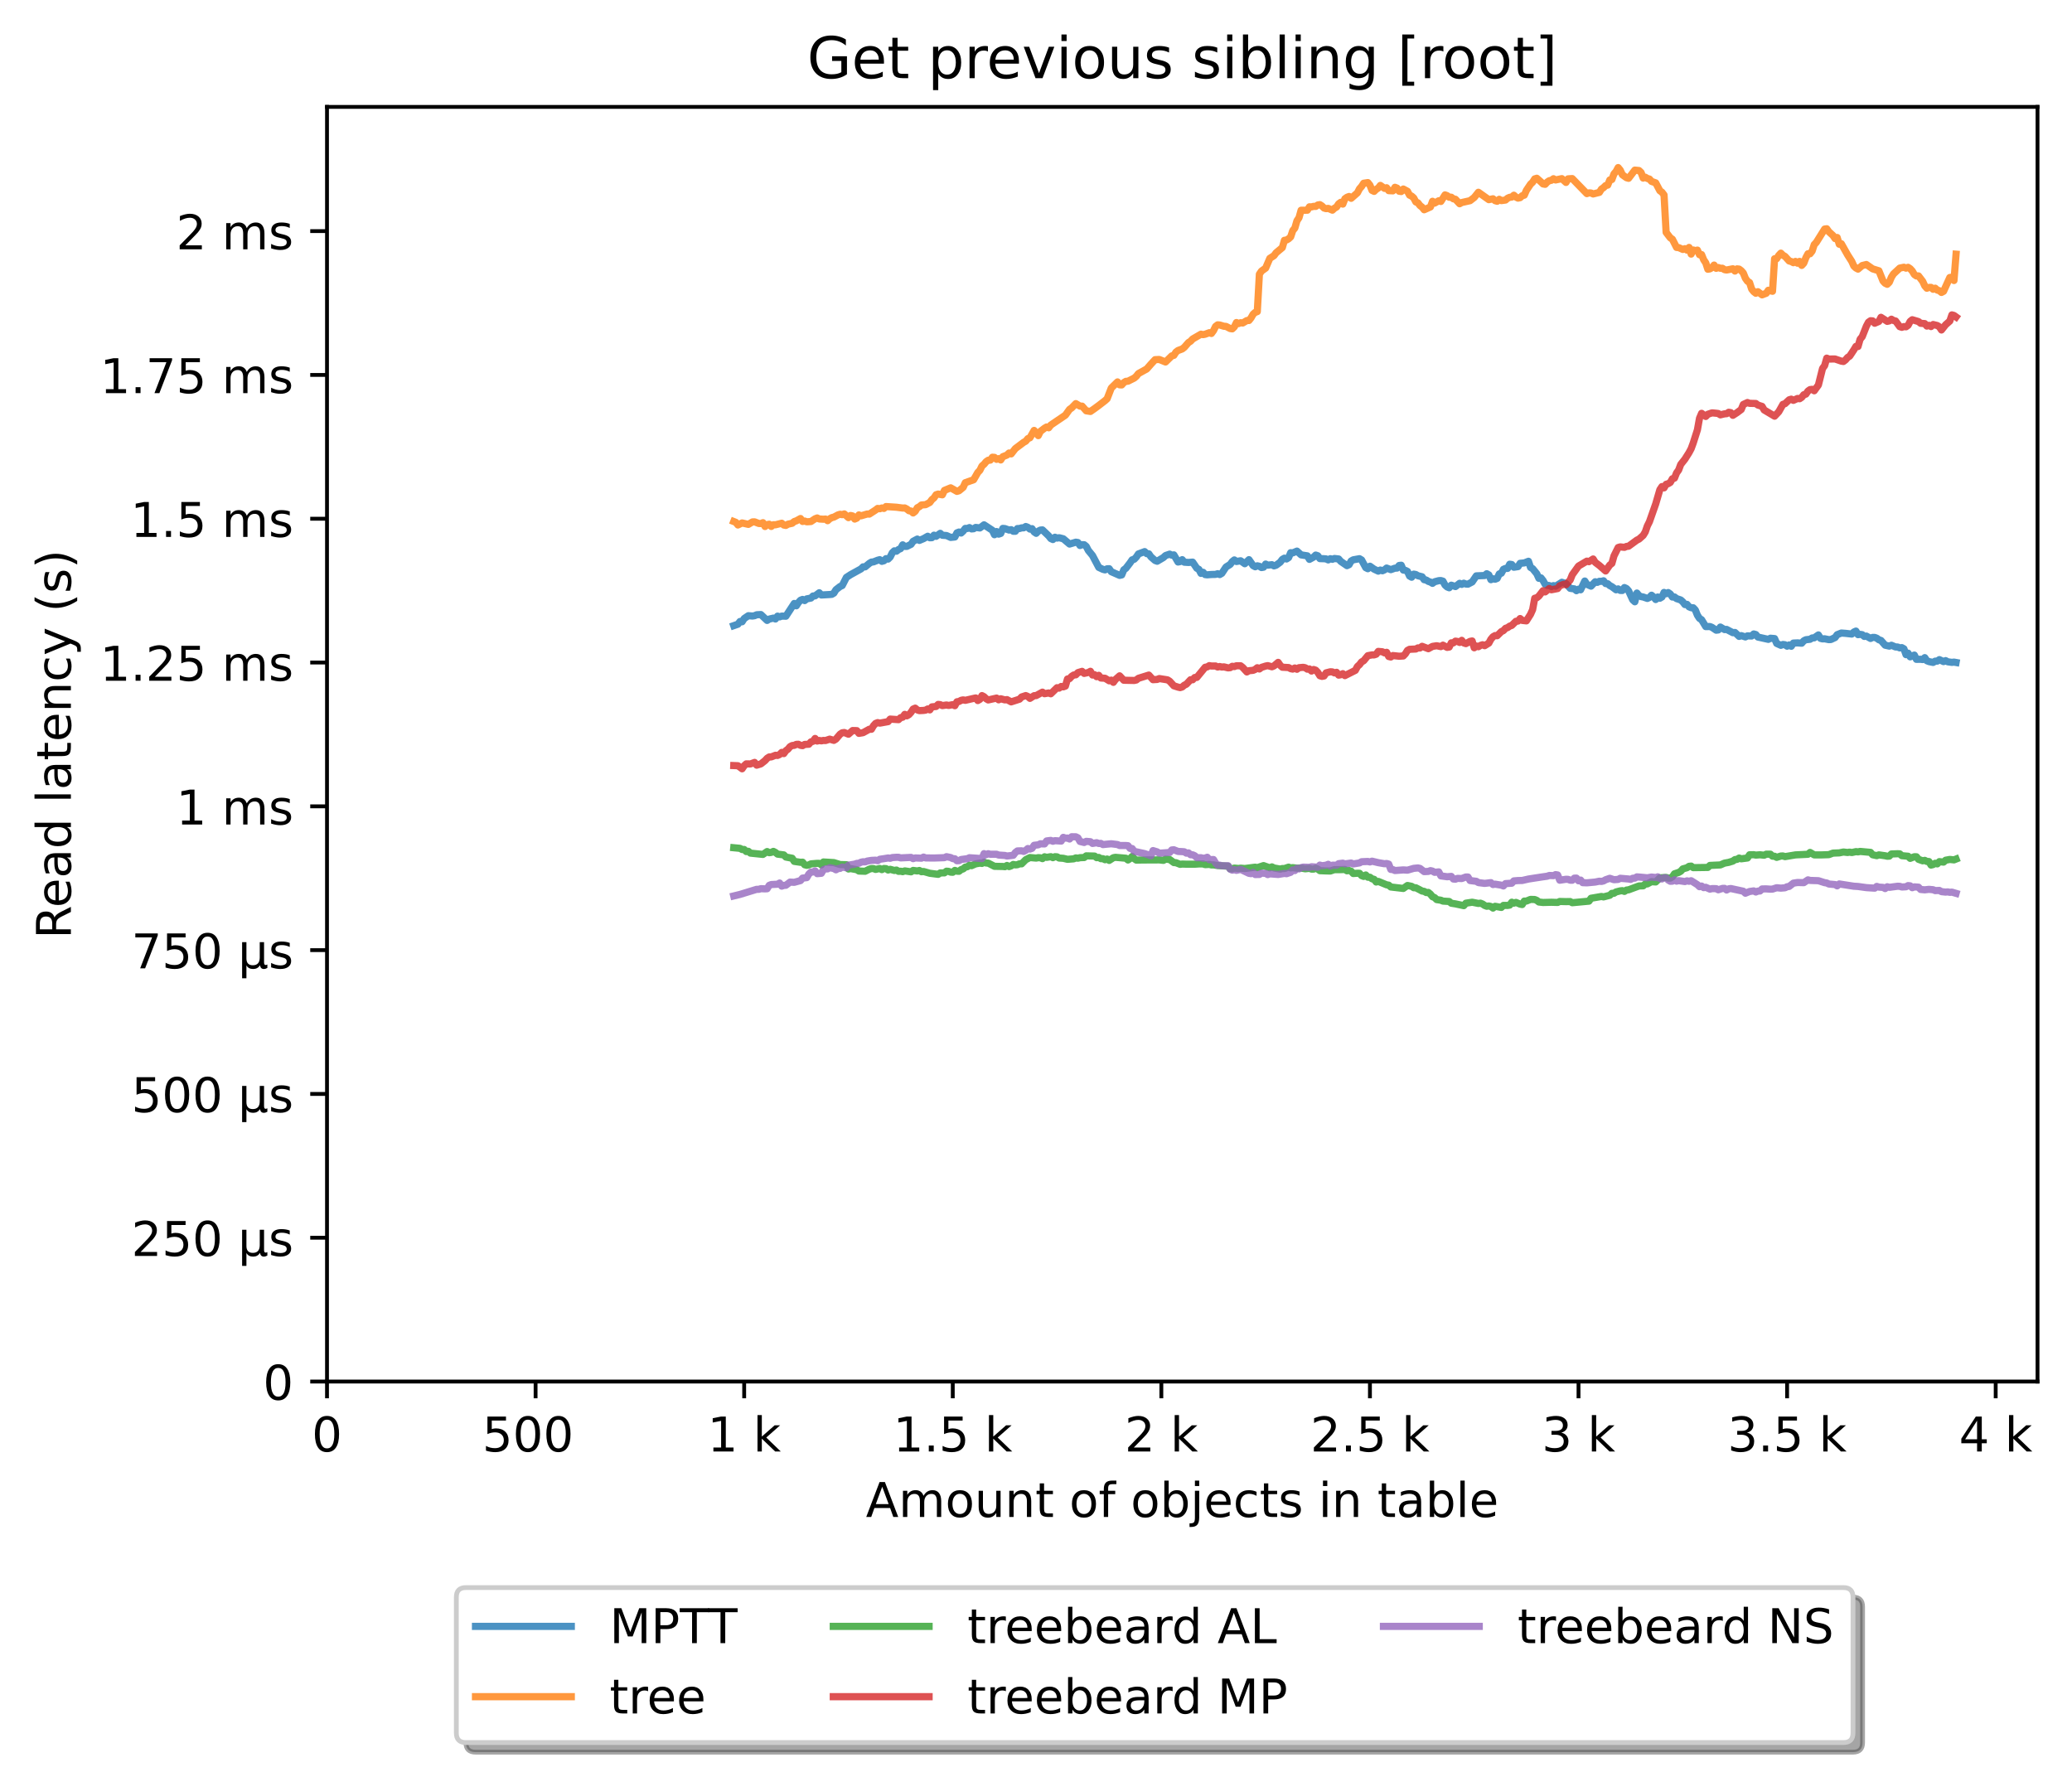 <?xml version="1.0" encoding="utf-8" standalone="no"?>
<!DOCTYPE svg PUBLIC "-//W3C//DTD SVG 1.1//EN"
  "http://www.w3.org/Graphics/SVG/1.1/DTD/svg11.dtd">
<!-- Created with matplotlib (https://matplotlib.org/) -->
<svg height="371.002pt" version="1.1" viewBox="0 0 432.592 371.002" width="432.592pt" xmlns="http://www.w3.org/2000/svg" xmlns:xlink="http://www.w3.org/1999/xlink">
 <defs>
  <style type="text/css">*{stroke-linecap:butt;stroke-linejoin:round;}</style>
 </defs>
 <g id="figure_1">
  <g id="patch_1">
   <path d="M 0 371.002 
L 432.592 371.002 
L 432.592 0 
L 0 0 
z
" style="fill:#ffffff;"/>
  </g>
  <g id="axes_1">
   <g id="patch_2">
    <path d="M 68.272 288.43 
L 425.392 288.43 
L 425.392 22.318 
L 68.272 22.318 
z
" style="fill:#ffffff;"/>
   </g>
   <g id="matplotlib.axis_1">
    <g id="xtick_1">
     <g id="line2d_1">
      <defs>
       <path d="M 0 0 
L 0 3.5 
" id="m98a9dbee9f" style="stroke:#000000;stroke-width:0.8;"/>
      </defs>
      <g>
       <use style="stroke:#000000;stroke-width:0.8;" x="68.272" xlink:href="#m98a9dbee9f" y="288.43"/>
      </g>
     </g>
     <g id="text_1">
      <!-- 0 -->
      <g transform="translate(65.091 303.029)scale(0.1 -0.1)">
       <defs>
        <path d="M 31.781 66.406 
Q 24.172 66.406 20.328 58.906 
Q 16.5 51.422 16.5 36.375 
Q 16.5 21.391 20.328 13.891 
Q 24.172 6.391 31.781 6.391 
Q 39.453 6.391 43.281 13.891 
Q 47.125 21.391 47.125 36.375 
Q 47.125 51.422 43.281 58.906 
Q 39.453 66.406 31.781 66.406 
z
M 31.781 74.219 
Q 44.047 74.219 50.516 64.516 
Q 56.984 54.828 56.984 36.375 
Q 56.984 17.969 50.516 8.266 
Q 44.047 -1.422 31.781 -1.422 
Q 19.531 -1.422 13.062 8.266 
Q 6.594 17.969 6.594 36.375 
Q 6.594 54.828 13.062 64.516 
Q 19.531 74.219 31.781 74.219 
z
" id="DejaVuSans-48"/>
       </defs>
       <use xlink:href="#DejaVuSans-48"/>
      </g>
     </g>
    </g>
    <g id="xtick_2">
     <g id="line2d_2">
      <g>
       <use style="stroke:#000000;stroke-width:0.8;" x="111.82" xlink:href="#m98a9dbee9f" y="288.43"/>
      </g>
     </g>
     <g id="text_2">
      <!-- 500  -->
      <g transform="translate(100.688 303.029)scale(0.1 -0.1)">
       <defs>
        <path d="M 10.797 72.906 
L 49.516 72.906 
L 49.516 64.594 
L 19.828 64.594 
L 19.828 46.734 
Q 21.969 47.469 24.109 47.828 
Q 26.266 48.188 28.422 48.188 
Q 40.625 48.188 47.75 41.5 
Q 54.891 34.812 54.891 23.391 
Q 54.891 11.625 47.562 5.094 
Q 40.234 -1.422 26.906 -1.422 
Q 22.312 -1.422 17.547 -0.641 
Q 12.797 0.141 7.719 1.703 
L 7.719 11.625 
Q 12.109 9.234 16.797 8.062 
Q 21.484 6.891 26.703 6.891 
Q 35.156 6.891 40.078 11.328 
Q 45.016 15.766 45.016 23.391 
Q 45.016 31 40.078 35.438 
Q 35.156 39.891 26.703 39.891 
Q 22.75 39.891 18.812 39.016 
Q 14.891 38.141 10.797 36.281 
z
" id="DejaVuSans-53"/>
        <path id="DejaVuSans-32"/>
       </defs>
       <use xlink:href="#DejaVuSans-53"/>
       <use x="63.623" xlink:href="#DejaVuSans-48"/>
       <use x="127.246" xlink:href="#DejaVuSans-48"/>
       <use x="190.869" xlink:href="#DejaVuSans-32"/>
      </g>
     </g>
    </g>
    <g id="xtick_3">
     <g id="line2d_3">
      <g>
       <use style="stroke:#000000;stroke-width:0.8;" x="155.369" xlink:href="#m98a9dbee9f" y="288.43"/>
      </g>
     </g>
     <g id="text_3">
      <!-- 1 k -->
      <g transform="translate(147.703 303.029)scale(0.1 -0.1)">
       <defs>
        <path d="M 12.406 8.297 
L 28.516 8.297 
L 28.516 63.922 
L 10.984 60.406 
L 10.984 69.391 
L 28.422 72.906 
L 38.281 72.906 
L 38.281 8.297 
L 54.391 8.297 
L 54.391 0 
L 12.406 0 
z
" id="DejaVuSans-49"/>
        <path d="M 9.078 75.984 
L 18.109 75.984 
L 18.109 31.109 
L 44.922 54.688 
L 56.391 54.688 
L 27.391 29.109 
L 57.625 0 
L 45.906 0 
L 18.109 26.703 
L 18.109 0 
L 9.078 0 
z
" id="DejaVuSans-107"/>
       </defs>
       <use xlink:href="#DejaVuSans-49"/>
       <use x="63.623" xlink:href="#DejaVuSans-32"/>
       <use x="95.41" xlink:href="#DejaVuSans-107"/>
      </g>
     </g>
    </g>
    <g id="xtick_4">
     <g id="line2d_4">
      <g>
       <use style="stroke:#000000;stroke-width:0.8;" x="198.918" xlink:href="#m98a9dbee9f" y="288.43"/>
      </g>
     </g>
     <g id="text_4">
      <!-- 1.5 k -->
      <g transform="translate(186.482 303.029)scale(0.1 -0.1)">
       <defs>
        <path d="M 10.688 12.406 
L 21 12.406 
L 21 0 
L 10.688 0 
z
" id="DejaVuSans-46"/>
       </defs>
       <use xlink:href="#DejaVuSans-49"/>
       <use x="63.623" xlink:href="#DejaVuSans-46"/>
       <use x="95.41" xlink:href="#DejaVuSans-53"/>
       <use x="159.033" xlink:href="#DejaVuSans-32"/>
       <use x="190.82" xlink:href="#DejaVuSans-107"/>
      </g>
     </g>
    </g>
    <g id="xtick_5">
     <g id="line2d_5">
      <g>
       <use style="stroke:#000000;stroke-width:0.8;" x="242.466" xlink:href="#m98a9dbee9f" y="288.43"/>
      </g>
     </g>
     <g id="text_5">
      <!-- 2 k -->
      <g transform="translate(234.801 303.029)scale(0.1 -0.1)">
       <defs>
        <path d="M 19.188 8.297 
L 53.609 8.297 
L 53.609 0 
L 7.328 0 
L 7.328 8.297 
Q 12.938 14.109 22.625 23.891 
Q 32.328 33.688 34.812 36.531 
Q 39.547 41.844 41.422 45.531 
Q 43.312 49.219 43.312 52.781 
Q 43.312 58.594 39.234 62.25 
Q 35.156 65.922 28.609 65.922 
Q 23.969 65.922 18.812 64.312 
Q 13.672 62.703 7.812 59.422 
L 7.812 69.391 
Q 13.766 71.781 18.938 73 
Q 24.125 74.219 28.422 74.219 
Q 39.75 74.219 46.484 68.547 
Q 53.219 62.891 53.219 53.422 
Q 53.219 48.922 51.531 44.891 
Q 49.859 40.875 45.406 35.406 
Q 44.188 33.984 37.641 27.219 
Q 31.109 20.453 19.188 8.297 
z
" id="DejaVuSans-50"/>
       </defs>
       <use xlink:href="#DejaVuSans-50"/>
       <use x="63.623" xlink:href="#DejaVuSans-32"/>
       <use x="95.41" xlink:href="#DejaVuSans-107"/>
      </g>
     </g>
    </g>
    <g id="xtick_6">
     <g id="line2d_6">
      <g>
       <use style="stroke:#000000;stroke-width:0.8;" x="286.015" xlink:href="#m98a9dbee9f" y="288.43"/>
      </g>
     </g>
     <g id="text_6">
      <!-- 2.5 k -->
      <g transform="translate(273.579 303.029)scale(0.1 -0.1)">
       <use xlink:href="#DejaVuSans-50"/>
       <use x="63.623" xlink:href="#DejaVuSans-46"/>
       <use x="95.41" xlink:href="#DejaVuSans-53"/>
       <use x="159.033" xlink:href="#DejaVuSans-32"/>
       <use x="190.82" xlink:href="#DejaVuSans-107"/>
      </g>
     </g>
    </g>
    <g id="xtick_7">
     <g id="line2d_7">
      <g>
       <use style="stroke:#000000;stroke-width:0.8;" x="329.563" xlink:href="#m98a9dbee9f" y="288.43"/>
      </g>
     </g>
     <g id="text_7">
      <!-- 3 k -->
      <g transform="translate(321.898 303.029)scale(0.1 -0.1)">
       <defs>
        <path d="M 40.578 39.312 
Q 47.656 37.797 51.625 33 
Q 55.609 28.219 55.609 21.188 
Q 55.609 10.406 48.188 4.484 
Q 40.766 -1.422 27.094 -1.422 
Q 22.516 -1.422 17.656 -0.516 
Q 12.797 0.391 7.625 2.203 
L 7.625 11.719 
Q 11.719 9.328 16.594 8.109 
Q 21.484 6.891 26.812 6.891 
Q 36.078 6.891 40.938 10.547 
Q 45.797 14.203 45.797 21.188 
Q 45.797 27.641 41.281 31.266 
Q 36.766 34.906 28.719 34.906 
L 20.219 34.906 
L 20.219 43.016 
L 29.109 43.016 
Q 36.375 43.016 40.234 45.922 
Q 44.094 48.828 44.094 54.297 
Q 44.094 59.906 40.109 62.906 
Q 36.141 65.922 28.719 65.922 
Q 24.656 65.922 20.016 65.031 
Q 15.375 64.156 9.812 62.312 
L 9.812 71.094 
Q 15.438 72.656 20.344 73.438 
Q 25.25 74.219 29.594 74.219 
Q 40.828 74.219 47.359 69.109 
Q 53.906 64.016 53.906 55.328 
Q 53.906 49.266 50.438 45.094 
Q 46.969 40.922 40.578 39.312 
z
" id="DejaVuSans-51"/>
       </defs>
       <use xlink:href="#DejaVuSans-51"/>
       <use x="63.623" xlink:href="#DejaVuSans-32"/>
       <use x="95.41" xlink:href="#DejaVuSans-107"/>
      </g>
     </g>
    </g>
    <g id="xtick_8">
     <g id="line2d_8">
      <g>
       <use style="stroke:#000000;stroke-width:0.8;" x="373.112" xlink:href="#m98a9dbee9f" y="288.43"/>
      </g>
     </g>
     <g id="text_8">
      <!-- 3.5 k -->
      <g transform="translate(360.676 303.029)scale(0.1 -0.1)">
       <use xlink:href="#DejaVuSans-51"/>
       <use x="63.623" xlink:href="#DejaVuSans-46"/>
       <use x="95.41" xlink:href="#DejaVuSans-53"/>
       <use x="159.033" xlink:href="#DejaVuSans-32"/>
       <use x="190.82" xlink:href="#DejaVuSans-107"/>
      </g>
     </g>
    </g>
    <g id="xtick_9">
     <g id="line2d_9">
      <g>
       <use style="stroke:#000000;stroke-width:0.8;" x="416.66" xlink:href="#m98a9dbee9f" y="288.43"/>
      </g>
     </g>
     <g id="text_9">
      <!-- 4 k -->
      <g transform="translate(408.995 303.029)scale(0.1 -0.1)">
       <defs>
        <path d="M 37.797 64.312 
L 12.891 25.391 
L 37.797 25.391 
z
M 35.203 72.906 
L 47.609 72.906 
L 47.609 25.391 
L 58.016 25.391 
L 58.016 17.188 
L 47.609 17.188 
L 47.609 0 
L 37.797 0 
L 37.797 17.188 
L 4.891 17.188 
L 4.891 26.703 
z
" id="DejaVuSans-52"/>
       </defs>
       <use xlink:href="#DejaVuSans-52"/>
       <use x="63.623" xlink:href="#DejaVuSans-32"/>
       <use x="95.41" xlink:href="#DejaVuSans-107"/>
      </g>
     </g>
    </g>
    <g id="text_10">
     <!-- Amount of objects in table -->
     <g transform="translate(180.773 316.707)scale(0.1 -0.1)">
      <defs>
       <path d="M 34.188 63.188 
L 20.797 26.906 
L 47.609 26.906 
z
M 28.609 72.906 
L 39.797 72.906 
L 67.578 0 
L 57.328 0 
L 50.688 18.703 
L 17.828 18.703 
L 11.188 0 
L 0.781 0 
z
" id="DejaVuSans-65"/>
       <path d="M 52 44.188 
Q 55.375 50.25 60.062 53.125 
Q 64.75 56 71.094 56 
Q 79.641 56 84.281 50.016 
Q 88.922 44.047 88.922 33.016 
L 88.922 0 
L 79.891 0 
L 79.891 32.719 
Q 79.891 40.578 77.094 44.375 
Q 74.312 48.188 68.609 48.188 
Q 61.625 48.188 57.562 43.547 
Q 53.516 38.922 53.516 30.906 
L 53.516 0 
L 44.484 0 
L 44.484 32.719 
Q 44.484 40.625 41.703 44.406 
Q 38.922 48.188 33.109 48.188 
Q 26.219 48.188 22.156 43.531 
Q 18.109 38.875 18.109 30.906 
L 18.109 0 
L 9.078 0 
L 9.078 54.688 
L 18.109 54.688 
L 18.109 46.188 
Q 21.188 51.219 25.484 53.609 
Q 29.781 56 35.688 56 
Q 41.656 56 45.828 52.969 
Q 50 49.953 52 44.188 
z
" id="DejaVuSans-109"/>
       <path d="M 30.609 48.391 
Q 23.391 48.391 19.188 42.75 
Q 14.984 37.109 14.984 27.297 
Q 14.984 17.484 19.156 11.844 
Q 23.344 6.203 30.609 6.203 
Q 37.797 6.203 41.984 11.859 
Q 46.188 17.531 46.188 27.297 
Q 46.188 37.016 41.984 42.703 
Q 37.797 48.391 30.609 48.391 
z
M 30.609 56 
Q 42.328 56 49.016 48.375 
Q 55.719 40.766 55.719 27.297 
Q 55.719 13.875 49.016 6.219 
Q 42.328 -1.422 30.609 -1.422 
Q 18.844 -1.422 12.172 6.219 
Q 5.516 13.875 5.516 27.297 
Q 5.516 40.766 12.172 48.375 
Q 18.844 56 30.609 56 
z
" id="DejaVuSans-111"/>
       <path d="M 8.5 21.578 
L 8.5 54.688 
L 17.484 54.688 
L 17.484 21.922 
Q 17.484 14.156 20.5 10.266 
Q 23.531 6.391 29.594 6.391 
Q 36.859 6.391 41.078 11.031 
Q 45.312 15.672 45.312 23.688 
L 45.312 54.688 
L 54.297 54.688 
L 54.297 0 
L 45.312 0 
L 45.312 8.406 
Q 42.047 3.422 37.719 1 
Q 33.406 -1.422 27.688 -1.422 
Q 18.266 -1.422 13.375 4.438 
Q 8.5 10.297 8.5 21.578 
z
M 31.109 56 
z
" id="DejaVuSans-117"/>
       <path d="M 54.891 33.016 
L 54.891 0 
L 45.906 0 
L 45.906 32.719 
Q 45.906 40.484 42.875 44.328 
Q 39.844 48.188 33.797 48.188 
Q 26.516 48.188 22.312 43.547 
Q 18.109 38.922 18.109 30.906 
L 18.109 0 
L 9.078 0 
L 9.078 54.688 
L 18.109 54.688 
L 18.109 46.188 
Q 21.344 51.125 25.703 53.562 
Q 30.078 56 35.797 56 
Q 45.219 56 50.047 50.172 
Q 54.891 44.344 54.891 33.016 
z
" id="DejaVuSans-110"/>
       <path d="M 18.312 70.219 
L 18.312 54.688 
L 36.812 54.688 
L 36.812 47.703 
L 18.312 47.703 
L 18.312 18.016 
Q 18.312 11.328 20.141 9.422 
Q 21.969 7.516 27.594 7.516 
L 36.812 7.516 
L 36.812 0 
L 27.594 0 
Q 17.188 0 13.234 3.875 
Q 9.281 7.766 9.281 18.016 
L 9.281 47.703 
L 2.688 47.703 
L 2.688 54.688 
L 9.281 54.688 
L 9.281 70.219 
z
" id="DejaVuSans-116"/>
       <path d="M 37.109 75.984 
L 37.109 68.5 
L 28.516 68.5 
Q 23.688 68.5 21.797 66.547 
Q 19.922 64.594 19.922 59.516 
L 19.922 54.688 
L 34.719 54.688 
L 34.719 47.703 
L 19.922 47.703 
L 19.922 0 
L 10.891 0 
L 10.891 47.703 
L 2.297 47.703 
L 2.297 54.688 
L 10.891 54.688 
L 10.891 58.5 
Q 10.891 67.625 15.141 71.797 
Q 19.391 75.984 28.609 75.984 
z
" id="DejaVuSans-102"/>
       <path d="M 48.688 27.297 
Q 48.688 37.203 44.609 42.844 
Q 40.531 48.484 33.406 48.484 
Q 26.266 48.484 22.188 42.844 
Q 18.109 37.203 18.109 27.297 
Q 18.109 17.391 22.188 11.75 
Q 26.266 6.109 33.406 6.109 
Q 40.531 6.109 44.609 11.75 
Q 48.688 17.391 48.688 27.297 
z
M 18.109 46.391 
Q 20.953 51.266 25.266 53.625 
Q 29.594 56 35.594 56 
Q 45.562 56 51.781 48.094 
Q 58.016 40.188 58.016 27.297 
Q 58.016 14.406 51.781 6.484 
Q 45.562 -1.422 35.594 -1.422 
Q 29.594 -1.422 25.266 0.953 
Q 20.953 3.328 18.109 8.203 
L 18.109 0 
L 9.078 0 
L 9.078 75.984 
L 18.109 75.984 
z
" id="DejaVuSans-98"/>
       <path d="M 9.422 54.688 
L 18.406 54.688 
L 18.406 -0.984 
Q 18.406 -11.422 14.422 -16.109 
Q 10.453 -20.797 1.609 -20.797 
L -1.812 -20.797 
L -1.812 -13.188 
L 0.594 -13.188 
Q 5.719 -13.188 7.562 -10.812 
Q 9.422 -8.453 9.422 -0.984 
z
M 9.422 75.984 
L 18.406 75.984 
L 18.406 64.594 
L 9.422 64.594 
z
" id="DejaVuSans-106"/>
       <path d="M 56.203 29.594 
L 56.203 25.203 
L 14.891 25.203 
Q 15.484 15.922 20.484 11.062 
Q 25.484 6.203 34.422 6.203 
Q 39.594 6.203 44.453 7.469 
Q 49.312 8.734 54.109 11.281 
L 54.109 2.781 
Q 49.266 0.734 44.188 -0.344 
Q 39.109 -1.422 33.891 -1.422 
Q 20.797 -1.422 13.156 6.188 
Q 5.516 13.812 5.516 26.812 
Q 5.516 40.234 12.766 48.109 
Q 20.016 56 32.328 56 
Q 43.359 56 49.781 48.891 
Q 56.203 41.797 56.203 29.594 
z
M 47.219 32.234 
Q 47.125 39.594 43.094 43.984 
Q 39.062 48.391 32.422 48.391 
Q 24.906 48.391 20.391 44.141 
Q 15.875 39.891 15.188 32.172 
z
" id="DejaVuSans-101"/>
       <path d="M 48.781 52.594 
L 48.781 44.188 
Q 44.969 46.297 41.141 47.344 
Q 37.312 48.391 33.406 48.391 
Q 24.656 48.391 19.812 42.844 
Q 14.984 37.312 14.984 27.297 
Q 14.984 17.281 19.812 11.734 
Q 24.656 6.203 33.406 6.203 
Q 37.312 6.203 41.141 7.25 
Q 44.969 8.297 48.781 10.406 
L 48.781 2.094 
Q 45.016 0.344 40.984 -0.531 
Q 36.969 -1.422 32.422 -1.422 
Q 20.062 -1.422 12.781 6.344 
Q 5.516 14.109 5.516 27.297 
Q 5.516 40.672 12.859 48.328 
Q 20.219 56 33.016 56 
Q 37.156 56 41.109 55.141 
Q 45.062 54.297 48.781 52.594 
z
" id="DejaVuSans-99"/>
       <path d="M 44.281 53.078 
L 44.281 44.578 
Q 40.484 46.531 36.375 47.5 
Q 32.281 48.484 27.875 48.484 
Q 21.188 48.484 17.844 46.438 
Q 14.5 44.391 14.5 40.281 
Q 14.5 37.156 16.891 35.375 
Q 19.281 33.594 26.516 31.984 
L 29.594 31.297 
Q 39.156 29.25 43.188 25.516 
Q 47.219 21.781 47.219 15.094 
Q 47.219 7.469 41.188 3.016 
Q 35.156 -1.422 24.609 -1.422 
Q 20.219 -1.422 15.453 -0.562 
Q 10.688 0.297 5.422 2 
L 5.422 11.281 
Q 10.406 8.688 15.234 7.391 
Q 20.062 6.109 24.812 6.109 
Q 31.156 6.109 34.562 8.281 
Q 37.984 10.453 37.984 14.406 
Q 37.984 18.062 35.516 20.016 
Q 33.062 21.969 24.703 23.781 
L 21.578 24.516 
Q 13.234 26.266 9.516 29.906 
Q 5.812 33.547 5.812 39.891 
Q 5.812 47.609 11.281 51.797 
Q 16.75 56 26.812 56 
Q 31.781 56 36.172 55.266 
Q 40.578 54.547 44.281 53.078 
z
" id="DejaVuSans-115"/>
       <path d="M 9.422 54.688 
L 18.406 54.688 
L 18.406 0 
L 9.422 0 
z
M 9.422 75.984 
L 18.406 75.984 
L 18.406 64.594 
L 9.422 64.594 
z
" id="DejaVuSans-105"/>
       <path d="M 34.281 27.484 
Q 23.391 27.484 19.188 25 
Q 14.984 22.516 14.984 16.5 
Q 14.984 11.719 18.141 8.906 
Q 21.297 6.109 26.703 6.109 
Q 34.188 6.109 38.703 11.406 
Q 43.219 16.703 43.219 25.484 
L 43.219 27.484 
z
M 52.203 31.203 
L 52.203 0 
L 43.219 0 
L 43.219 8.297 
Q 40.141 3.328 35.547 0.953 
Q 30.953 -1.422 24.312 -1.422 
Q 15.922 -1.422 10.953 3.297 
Q 6 8.016 6 15.922 
Q 6 25.141 12.172 29.828 
Q 18.359 34.516 30.609 34.516 
L 43.219 34.516 
L 43.219 35.406 
Q 43.219 41.609 39.141 45 
Q 35.062 48.391 27.688 48.391 
Q 23 48.391 18.547 47.266 
Q 14.109 46.141 10.016 43.891 
L 10.016 52.203 
Q 14.938 54.109 19.578 55.047 
Q 24.219 56 28.609 56 
Q 40.484 56 46.344 49.844 
Q 52.203 43.703 52.203 31.203 
z
" id="DejaVuSans-97"/>
       <path d="M 9.422 75.984 
L 18.406 75.984 
L 18.406 0 
L 9.422 0 
z
" id="DejaVuSans-108"/>
      </defs>
      <use xlink:href="#DejaVuSans-65"/>
      <use x="68.408" xlink:href="#DejaVuSans-109"/>
      <use x="165.82" xlink:href="#DejaVuSans-111"/>
      <use x="227.002" xlink:href="#DejaVuSans-117"/>
      <use x="290.381" xlink:href="#DejaVuSans-110"/>
      <use x="353.76" xlink:href="#DejaVuSans-116"/>
      <use x="392.969" xlink:href="#DejaVuSans-32"/>
      <use x="424.756" xlink:href="#DejaVuSans-111"/>
      <use x="485.938" xlink:href="#DejaVuSans-102"/>
      <use x="521.143" xlink:href="#DejaVuSans-32"/>
      <use x="552.93" xlink:href="#DejaVuSans-111"/>
      <use x="614.111" xlink:href="#DejaVuSans-98"/>
      <use x="677.588" xlink:href="#DejaVuSans-106"/>
      <use x="705.371" xlink:href="#DejaVuSans-101"/>
      <use x="766.895" xlink:href="#DejaVuSans-99"/>
      <use x="821.875" xlink:href="#DejaVuSans-116"/>
      <use x="861.084" xlink:href="#DejaVuSans-115"/>
      <use x="913.184" xlink:href="#DejaVuSans-32"/>
      <use x="944.971" xlink:href="#DejaVuSans-105"/>
      <use x="972.754" xlink:href="#DejaVuSans-110"/>
      <use x="1036.133" xlink:href="#DejaVuSans-32"/>
      <use x="1067.92" xlink:href="#DejaVuSans-116"/>
      <use x="1107.129" xlink:href="#DejaVuSans-97"/>
      <use x="1168.408" xlink:href="#DejaVuSans-98"/>
      <use x="1231.885" xlink:href="#DejaVuSans-108"/>
      <use x="1259.668" xlink:href="#DejaVuSans-101"/>
     </g>
    </g>
   </g>
   <g id="matplotlib.axis_2">
    <g id="ytick_1">
     <g id="line2d_10">
      <defs>
       <path d="M 0 0 
L -3.5 0 
" id="m3399d30b46" style="stroke:#000000;stroke-width:0.8;"/>
      </defs>
      <g>
       <use style="stroke:#000000;stroke-width:0.8;" x="68.272" xlink:href="#m3399d30b46" y="288.43"/>
      </g>
     </g>
     <g id="text_11">
      <!-- 0 -->
      <g transform="translate(54.909 292.229)scale(0.1 -0.1)">
       <use xlink:href="#DejaVuSans-48"/>
      </g>
     </g>
    </g>
    <g id="ytick_2">
     <g id="line2d_11">
      <g>
       <use style="stroke:#000000;stroke-width:0.8;" x="68.272" xlink:href="#m3399d30b46" y="258.408"/>
      </g>
     </g>
     <g id="text_12">
      <!-- 250 µs -->
      <g transform="translate(27.434 262.207)scale(0.1 -0.1)">
       <defs>
        <path d="M 8.5 -20.797 
L 8.5 54.688 
L 17.484 54.688 
L 17.484 20.703 
Q 17.484 13.625 20.844 10 
Q 24.219 6.391 30.812 6.391 
Q 38.031 6.391 41.672 10.484 
Q 45.312 14.594 45.312 22.797 
L 45.312 54.688 
L 54.297 54.688 
L 54.297 12.594 
Q 54.297 9.672 55.141 8.281 
Q 56 6.891 57.812 6.891 
Q 58.25 6.891 59.031 7.156 
Q 59.812 7.422 61.188 8.016 
L 61.188 0.781 
Q 59.188 -0.344 57.391 -0.875 
Q 55.609 -1.422 53.906 -1.422 
Q 50.531 -1.422 48.531 0.484 
Q 46.531 2.391 45.797 6.297 
Q 43.359 2.438 39.812 0.5 
Q 36.281 -1.422 31.5 -1.422 
Q 26.516 -1.422 23.016 0.484 
Q 19.531 2.391 17.484 6.203 
L 17.484 -20.797 
z
" id="DejaVuSans-181"/>
       </defs>
       <use xlink:href="#DejaVuSans-50"/>
       <use x="63.623" xlink:href="#DejaVuSans-53"/>
       <use x="127.246" xlink:href="#DejaVuSans-48"/>
       <use x="190.869" xlink:href="#DejaVuSans-32"/>
       <use x="222.656" xlink:href="#DejaVuSans-181"/>
       <use x="286.279" xlink:href="#DejaVuSans-115"/>
      </g>
     </g>
    </g>
    <g id="ytick_3">
     <g id="line2d_12">
      <g>
       <use style="stroke:#000000;stroke-width:0.8;" x="68.272" xlink:href="#m3399d30b46" y="228.385"/>
      </g>
     </g>
     <g id="text_13">
      <!-- 500 µs -->
      <g transform="translate(27.434 232.185)scale(0.1 -0.1)">
       <use xlink:href="#DejaVuSans-53"/>
       <use x="63.623" xlink:href="#DejaVuSans-48"/>
       <use x="127.246" xlink:href="#DejaVuSans-48"/>
       <use x="190.869" xlink:href="#DejaVuSans-32"/>
       <use x="222.656" xlink:href="#DejaVuSans-181"/>
       <use x="286.279" xlink:href="#DejaVuSans-115"/>
      </g>
     </g>
    </g>
    <g id="ytick_4">
     <g id="line2d_13">
      <g>
       <use style="stroke:#000000;stroke-width:0.8;" x="68.272" xlink:href="#m3399d30b46" y="198.363"/>
      </g>
     </g>
     <g id="text_14">
      <!-- 750 µs -->
      <g transform="translate(27.434 202.162)scale(0.1 -0.1)">
       <defs>
        <path d="M 8.203 72.906 
L 55.078 72.906 
L 55.078 68.703 
L 28.609 0 
L 18.312 0 
L 43.219 64.594 
L 8.203 64.594 
z
" id="DejaVuSans-55"/>
       </defs>
       <use xlink:href="#DejaVuSans-55"/>
       <use x="63.623" xlink:href="#DejaVuSans-53"/>
       <use x="127.246" xlink:href="#DejaVuSans-48"/>
       <use x="190.869" xlink:href="#DejaVuSans-32"/>
       <use x="222.656" xlink:href="#DejaVuSans-181"/>
       <use x="286.279" xlink:href="#DejaVuSans-115"/>
      </g>
     </g>
    </g>
    <g id="ytick_5">
     <g id="line2d_14">
      <g>
       <use style="stroke:#000000;stroke-width:0.8;" x="68.272" xlink:href="#m3399d30b46" y="168.341"/>
      </g>
     </g>
     <g id="text_15">
      <!-- 1 ms -->
      <g transform="translate(36.781 172.14)scale(0.1 -0.1)">
       <use xlink:href="#DejaVuSans-49"/>
       <use x="63.623" xlink:href="#DejaVuSans-32"/>
       <use x="95.41" xlink:href="#DejaVuSans-109"/>
       <use x="192.822" xlink:href="#DejaVuSans-115"/>
      </g>
     </g>
    </g>
    <g id="ytick_6">
     <g id="line2d_15">
      <g>
       <use style="stroke:#000000;stroke-width:0.8;" x="68.272" xlink:href="#m3399d30b46" y="138.318"/>
      </g>
     </g>
     <g id="text_16">
      <!-- 1.25 ms -->
      <g transform="translate(20.878 142.117)scale(0.1 -0.1)">
       <use xlink:href="#DejaVuSans-49"/>
       <use x="63.623" xlink:href="#DejaVuSans-46"/>
       <use x="95.41" xlink:href="#DejaVuSans-50"/>
       <use x="159.033" xlink:href="#DejaVuSans-53"/>
       <use x="222.656" xlink:href="#DejaVuSans-32"/>
       <use x="254.443" xlink:href="#DejaVuSans-109"/>
       <use x="351.855" xlink:href="#DejaVuSans-115"/>
      </g>
     </g>
    </g>
    <g id="ytick_7">
     <g id="line2d_16">
      <g>
       <use style="stroke:#000000;stroke-width:0.8;" x="68.272" xlink:href="#m3399d30b46" y="108.296"/>
      </g>
     </g>
     <g id="text_17">
      <!-- 1.5 ms -->
      <g transform="translate(27.241 112.095)scale(0.1 -0.1)">
       <use xlink:href="#DejaVuSans-49"/>
       <use x="63.623" xlink:href="#DejaVuSans-46"/>
       <use x="95.41" xlink:href="#DejaVuSans-53"/>
       <use x="159.033" xlink:href="#DejaVuSans-32"/>
       <use x="190.82" xlink:href="#DejaVuSans-109"/>
       <use x="288.232" xlink:href="#DejaVuSans-115"/>
      </g>
     </g>
    </g>
    <g id="ytick_8">
     <g id="line2d_17">
      <g>
       <use style="stroke:#000000;stroke-width:0.8;" x="68.272" xlink:href="#m3399d30b46" y="78.273"/>
      </g>
     </g>
     <g id="text_18">
      <!-- 1.75 ms -->
      <g transform="translate(20.878 82.073)scale(0.1 -0.1)">
       <use xlink:href="#DejaVuSans-49"/>
       <use x="63.623" xlink:href="#DejaVuSans-46"/>
       <use x="95.41" xlink:href="#DejaVuSans-55"/>
       <use x="159.033" xlink:href="#DejaVuSans-53"/>
       <use x="222.656" xlink:href="#DejaVuSans-32"/>
       <use x="254.443" xlink:href="#DejaVuSans-109"/>
       <use x="351.855" xlink:href="#DejaVuSans-115"/>
      </g>
     </g>
    </g>
    <g id="ytick_9">
     <g id="line2d_18">
      <g>
       <use style="stroke:#000000;stroke-width:0.8;" x="68.272" xlink:href="#m3399d30b46" y="48.251"/>
      </g>
     </g>
     <g id="text_19">
      <!-- 2 ms -->
      <g transform="translate(36.781 52.05)scale(0.1 -0.1)">
       <use xlink:href="#DejaVuSans-50"/>
       <use x="63.623" xlink:href="#DejaVuSans-32"/>
       <use x="95.41" xlink:href="#DejaVuSans-109"/>
       <use x="192.822" xlink:href="#DejaVuSans-115"/>
      </g>
     </g>
    </g>
    <g id="text_20">
     <!-- Read latency (s) -->
     <g transform="translate(14.798 195.99)rotate(-90)scale(0.1 -0.1)">
      <defs>
       <path d="M 44.391 34.188 
Q 47.562 33.109 50.562 29.594 
Q 53.562 26.078 56.594 19.922 
L 66.609 0 
L 56 0 
L 46.688 18.703 
Q 43.062 26.031 39.672 28.422 
Q 36.281 30.812 30.422 30.812 
L 19.672 30.812 
L 19.672 0 
L 9.812 0 
L 9.812 72.906 
L 32.078 72.906 
Q 44.578 72.906 50.734 67.672 
Q 56.891 62.453 56.891 51.906 
Q 56.891 45.016 53.688 40.469 
Q 50.484 35.938 44.391 34.188 
z
M 19.672 64.797 
L 19.672 38.922 
L 32.078 38.922 
Q 39.203 38.922 42.844 42.219 
Q 46.484 45.516 46.484 51.906 
Q 46.484 58.297 42.844 61.547 
Q 39.203 64.797 32.078 64.797 
z
" id="DejaVuSans-82"/>
       <path d="M 45.406 46.391 
L 45.406 75.984 
L 54.391 75.984 
L 54.391 0 
L 45.406 0 
L 45.406 8.203 
Q 42.578 3.328 38.25 0.953 
Q 33.938 -1.422 27.875 -1.422 
Q 17.969 -1.422 11.734 6.484 
Q 5.516 14.406 5.516 27.297 
Q 5.516 40.188 11.734 48.094 
Q 17.969 56 27.875 56 
Q 33.938 56 38.25 53.625 
Q 42.578 51.266 45.406 46.391 
z
M 14.797 27.297 
Q 14.797 17.391 18.875 11.75 
Q 22.953 6.109 30.078 6.109 
Q 37.203 6.109 41.297 11.75 
Q 45.406 17.391 45.406 27.297 
Q 45.406 37.203 41.297 42.844 
Q 37.203 48.484 30.078 48.484 
Q 22.953 48.484 18.875 42.844 
Q 14.797 37.203 14.797 27.297 
z
" id="DejaVuSans-100"/>
       <path d="M 32.172 -5.078 
Q 28.375 -14.844 24.75 -17.812 
Q 21.141 -20.797 15.094 -20.797 
L 7.906 -20.797 
L 7.906 -13.281 
L 13.188 -13.281 
Q 16.891 -13.281 18.938 -11.516 
Q 21 -9.766 23.484 -3.219 
L 25.094 0.875 
L 2.984 54.688 
L 12.5 54.688 
L 29.594 11.922 
L 46.688 54.688 
L 56.203 54.688 
z
" id="DejaVuSans-121"/>
       <path d="M 31 75.875 
Q 24.469 64.656 21.281 53.656 
Q 18.109 42.672 18.109 31.391 
Q 18.109 20.125 21.312 9.062 
Q 24.516 -2 31 -13.188 
L 23.188 -13.188 
Q 15.875 -1.703 12.234 9.375 
Q 8.594 20.453 8.594 31.391 
Q 8.594 42.281 12.203 53.312 
Q 15.828 64.359 23.188 75.875 
z
" id="DejaVuSans-40"/>
       <path d="M 8.016 75.875 
L 15.828 75.875 
Q 23.141 64.359 26.781 53.312 
Q 30.422 42.281 30.422 31.391 
Q 30.422 20.453 26.781 9.375 
Q 23.141 -1.703 15.828 -13.188 
L 8.016 -13.188 
Q 14.5 -2 17.703 9.062 
Q 20.906 20.125 20.906 31.391 
Q 20.906 42.672 17.703 53.656 
Q 14.5 64.656 8.016 75.875 
z
" id="DejaVuSans-41"/>
      </defs>
      <use xlink:href="#DejaVuSans-82"/>
      <use x="64.982" xlink:href="#DejaVuSans-101"/>
      <use x="126.506" xlink:href="#DejaVuSans-97"/>
      <use x="187.785" xlink:href="#DejaVuSans-100"/>
      <use x="251.262" xlink:href="#DejaVuSans-32"/>
      <use x="283.049" xlink:href="#DejaVuSans-108"/>
      <use x="310.832" xlink:href="#DejaVuSans-97"/>
      <use x="372.111" xlink:href="#DejaVuSans-116"/>
      <use x="411.32" xlink:href="#DejaVuSans-101"/>
      <use x="472.844" xlink:href="#DejaVuSans-110"/>
      <use x="536.223" xlink:href="#DejaVuSans-99"/>
      <use x="591.203" xlink:href="#DejaVuSans-121"/>
      <use x="650.383" xlink:href="#DejaVuSans-32"/>
      <use x="682.17" xlink:href="#DejaVuSans-40"/>
      <use x="721.184" xlink:href="#DejaVuSans-115"/>
      <use x="773.283" xlink:href="#DejaVuSans-41"/>
     </g>
    </g>
   </g>
   <g id="line2d_19">
    <path clip-path="url(#pcaf8e9483f)" d="M 153.192 130.619 
L 154.063 130.317 
L 154.498 129.752 
L 154.934 129.809 
L 155.369 129.134 
L 156.24 128.545 
L 157.111 128.612 
L 157.546 128.541 
L 157.982 128.347 
L 158.853 128.302 
L 160.159 129.53 
L 160.595 129.25 
L 161.466 129.047 
L 161.901 129.228 
L 162.337 128.634 
L 162.772 128.789 
L 163.208 128.626 
L 164.079 128.648 
L 165.821 125.986 
L 166.256 126.474 
L 166.692 125.792 
L 167.127 125.317 
L 167.563 125.145 
L 167.998 125.386 
L 168.434 125.029 
L 169.305 124.864 
L 169.74 124.427 
L 170.176 124.401 
L 171.046 123.752 
L 171.482 124.218 
L 173.224 124.121 
L 173.659 124.082 
L 174.095 123.829 
L 174.53 123.117 
L 175.401 122.444 
L 175.837 122.248 
L 176.708 120.545 
L 177.579 119.978 
L 179.756 118.774 
L 180.192 118.342 
L 180.627 118.346 
L 181.498 117.62 
L 181.934 117.352 
L 182.369 117.305 
L 183.24 116.961 
L 183.676 116.845 
L 184.111 117.192 
L 184.547 117.07 
L 184.982 116.629 
L 185.418 116.72 
L 185.853 116.291 
L 186.288 115.409 
L 186.724 115.001 
L 187.159 115.078 
L 187.595 114.724 
L 188.03 114.538 
L 188.466 113.75 
L 188.901 114.075 
L 189.337 114.07 
L 190.208 113.639 
L 190.643 113.007 
L 191.514 112.545 
L 191.95 112.821 
L 192.821 112.455 
L 193.692 111.955 
L 194.127 112.275 
L 194.563 112.251 
L 194.998 111.73 
L 195.434 111.974 
L 196.305 111.346 
L 196.74 111.747 
L 197.611 111.804 
L 198.482 112.198 
L 199.353 112.109 
L 199.789 111.249 
L 200.224 111.072 
L 200.66 111.282 
L 201.095 110.881 
L 201.53 110.318 
L 201.966 110.332 
L 202.401 110.144 
L 202.837 110.424 
L 203.272 110.384 
L 203.708 110.112 
L 204.579 110.223 
L 205.45 109.57 
L 207.192 110.719 
L 207.627 111.635 
L 208.063 110.974 
L 208.498 111.514 
L 208.934 111.367 
L 209.369 110.317 
L 209.805 110.354 
L 210.676 110.661 
L 211.111 110.587 
L 211.547 110.914 
L 211.982 110.915 
L 212.418 110.347 
L 212.853 110.345 
L 213.289 110.202 
L 213.724 110.195 
L 214.16 109.921 
L 214.595 110.089 
L 215.031 110.462 
L 215.466 110.371 
L 215.902 111.048 
L 216.337 111.343 
L 216.772 110.895 
L 217.208 110.666 
L 217.643 110.631 
L 218.95 111.884 
L 219.385 112.435 
L 219.821 112.638 
L 220.256 112.16 
L 220.692 112.341 
L 221.127 112.262 
L 221.998 112.484 
L 223.305 113.585 
L 224.611 113.196 
L 225.047 113.264 
L 225.482 113.887 
L 225.918 113.712 
L 226.353 113.724 
L 226.789 114.079 
L 227.224 114.916 
L 228.095 115.979 
L 229.402 118.455 
L 230.273 118.866 
L 230.708 118.977 
L 231.144 118.748 
L 231.579 118.732 
L 232.014 119.358 
L 233.756 120.122 
L 234.192 120.028 
L 234.627 118.967 
L 235.063 118.644 
L 235.934 117.513 
L 236.369 116.878 
L 236.805 116.754 
L 237.24 116.3 
L 237.676 115.65 
L 238.982 115.162 
L 239.418 115.586 
L 239.853 115.625 
L 240.289 116.252 
L 241.16 117.015 
L 241.595 117.172 
L 242.902 116.396 
L 243.337 115.984 
L 244.208 115.685 
L 244.644 115.904 
L 245.079 115.843 
L 245.95 117.333 
L 246.386 117.247 
L 246.821 116.843 
L 247.256 117.371 
L 248.127 117.428 
L 248.998 117.356 
L 249.869 118.633 
L 250.305 118.867 
L 250.74 119.71 
L 251.176 119.476 
L 251.611 119.96 
L 252.047 120.007 
L 252.918 119.936 
L 253.789 119.917 
L 254.224 119.777 
L 254.66 119.953 
L 255.095 119.694 
L 255.966 118.378 
L 256.837 117.833 
L 257.273 117.244 
L 257.708 116.899 
L 258.144 117.227 
L 259.015 117.075 
L 259.886 117.69 
L 260.757 116.842 
L 261.627 118.086 
L 262.063 118.323 
L 262.498 118.126 
L 262.934 118.222 
L 263.369 118.49 
L 263.805 118.416 
L 264.24 117.763 
L 264.676 117.992 
L 265.547 117.896 
L 265.982 118.139 
L 266.418 118.008 
L 267.289 117.368 
L 267.724 116.782 
L 268.16 116.531 
L 268.595 116.704 
L 269.031 116.418 
L 269.466 115.387 
L 269.902 115.427 
L 270.773 115.057 
L 271.644 115.842 
L 272.95 116.044 
L 273.386 116.78 
L 274.257 116.302 
L 274.692 115.882 
L 275.128 116.029 
L 275.563 116.623 
L 276.434 116.647 
L 276.869 116.684 
L 277.305 116.893 
L 277.74 116.641 
L 278.176 116.764 
L 278.611 116.598 
L 279.482 116.699 
L 279.918 117.197 
L 281.224 118.094 
L 281.66 117.884 
L 282.095 117.121 
L 282.531 116.874 
L 283.837 116.642 
L 284.273 116.906 
L 285.144 118.514 
L 285.579 118.733 
L 286.015 118.21 
L 286.886 118.828 
L 287.757 119.24 
L 288.192 119.009 
L 288.628 119.16 
L 289.063 118.964 
L 289.499 118.595 
L 290.37 118.928 
L 291.241 118.618 
L 291.676 118.602 
L 292.111 118.059 
L 292.547 118.004 
L 292.982 119.017 
L 293.418 119.074 
L 293.853 119.297 
L 294.289 120.261 
L 294.724 120.51 
L 295.16 119.861 
L 295.595 119.941 
L 296.031 120.198 
L 296.902 120.416 
L 297.337 121.028 
L 297.773 121.095 
L 298.208 121.38 
L 298.644 121.522 
L 299.079 121.787 
L 299.515 121.456 
L 300.386 121.227 
L 300.821 121.202 
L 301.257 121.332 
L 301.692 122.139 
L 302.128 122.536 
L 302.563 122.712 
L 302.999 122.17 
L 303.87 122.46 
L 304.741 121.782 
L 305.176 122.008 
L 305.612 121.76 
L 306.047 121.933 
L 306.483 121.956 
L 307.353 121.499 
L 308.224 120.225 
L 309.966 120.155 
L 310.402 119.781 
L 310.837 120.025 
L 311.273 121.02 
L 311.708 120.83 
L 312.144 120.925 
L 312.579 120.752 
L 313.015 119.82 
L 313.45 119.672 
L 313.886 118.858 
L 314.321 118.668 
L 314.757 118.665 
L 315.192 117.795 
L 315.628 117.858 
L 316.063 118.424 
L 316.934 118.292 
L 317.37 117.604 
L 318.241 117.522 
L 319.112 117.18 
L 319.547 118.466 
L 319.983 118.717 
L 320.854 119.787 
L 321.289 120.739 
L 321.725 120.645 
L 322.16 121.197 
L 322.595 121.979 
L 323.031 122.214 
L 323.466 122.246 
L 323.902 122.462 
L 324.337 122.261 
L 324.773 122.382 
L 325.644 121.85 
L 326.079 121.566 
L 326.95 121.834 
L 327.821 122.832 
L 328.692 122.945 
L 329.128 123.32 
L 329.563 123.007 
L 329.999 123.136 
L 330.87 121.304 
L 331.305 121.992 
L 332.176 122.371 
L 333.047 121.456 
L 333.483 121.585 
L 333.918 121.366 
L 334.354 121.376 
L 334.789 121.254 
L 335.225 121.833 
L 335.66 121.871 
L 336.096 122.259 
L 336.531 122.485 
L 337.402 123.135 
L 337.837 122.945 
L 338.273 123.262 
L 338.708 123.276 
L 339.144 122.669 
L 339.579 122.869 
L 340.015 123.354 
L 340.886 125.241 
L 341.321 125.634 
L 341.757 123.815 
L 342.192 124.361 
L 342.628 124.562 
L 343.063 124.638 
L 343.934 124.937 
L 344.37 124.73 
L 344.805 124.267 
L 345.241 124.625 
L 345.676 125.163 
L 346.112 124.642 
L 346.547 124.898 
L 346.983 124.633 
L 347.418 123.685 
L 347.854 123.955 
L 348.289 123.711 
L 348.725 124.011 
L 349.16 124.646 
L 349.596 124.627 
L 350.031 124.971 
L 350.902 125.257 
L 351.338 125.654 
L 351.773 126.216 
L 352.209 126.17 
L 352.644 126.694 
L 353.079 126.877 
L 353.515 126.889 
L 353.95 127.353 
L 354.386 128.436 
L 354.821 129.106 
L 355.257 129.382 
L 356.128 130.82 
L 356.999 130.801 
L 357.434 130.98 
L 358.305 131.567 
L 358.741 131.514 
L 359.176 130.912 
L 360.047 131.437 
L 360.483 131.405 
L 361.789 132.092 
L 362.225 132.043 
L 363.096 132.866 
L 363.531 132.701 
L 364.402 132.973 
L 364.838 132.75 
L 365.709 132.78 
L 366.144 132.355 
L 366.58 132.474 
L 367.015 133 
L 369.192 133.482 
L 369.628 133.246 
L 370.499 133.316 
L 370.934 134.325 
L 371.805 134.727 
L 372.241 134.552 
L 372.676 134.608 
L 373.112 134.907 
L 373.547 134.647 
L 373.983 134.922 
L 374.418 134.258 
L 375.289 134.219 
L 376.16 134.282 
L 376.596 133.784 
L 377.031 133.559 
L 377.902 133.465 
L 378.338 133.191 
L 378.773 133.164 
L 379.644 132.557 
L 380.08 133.27 
L 380.515 133.383 
L 380.951 133.363 
L 381.822 133.539 
L 382.257 133.512 
L 383.128 133.104 
L 383.563 132.507 
L 384.434 132.161 
L 385.305 132.226 
L 386.612 132.374 
L 387.047 131.953 
L 387.483 131.755 
L 387.918 132.499 
L 388.354 132.439 
L 388.789 132.5 
L 389.225 132.867 
L 389.66 132.797 
L 390.531 133.29 
L 390.967 133.077 
L 391.402 133.078 
L 391.838 133.243 
L 392.273 133.566 
L 392.709 133.708 
L 393.58 134.7 
L 394.451 134.895 
L 394.886 134.708 
L 395.757 135.073 
L 396.193 135.077 
L 396.628 135.265 
L 397.064 135.207 
L 397.499 135.453 
L 397.935 136.674 
L 398.37 136.358 
L 398.805 137.131 
L 399.676 136.761 
L 400.112 137.654 
L 400.983 137.642 
L 401.418 137.696 
L 401.854 137.3 
L 402.289 137.945 
L 402.725 138.122 
L 403.596 138.299 
L 404.031 138.029 
L 404.467 138.02 
L 404.902 137.713 
L 405.773 138.124 
L 406.209 137.923 
L 406.644 138.164 
L 407.515 138.286 
L 407.951 138.23 
L 408.386 138.309 
L 408.386 138.309 
" style="fill:none;stroke:#1f77b4;stroke-linecap:square;stroke-opacity:0.8;stroke-width:1.5;"/>
   </g>
   <g id="line2d_20">
    <path clip-path="url(#pcaf8e9483f)" d="M 153.192 108.879 
L 153.627 109.051 
L 154.063 109.601 
L 154.934 109.178 
L 156.24 109.477 
L 157.111 108.961 
L 157.546 108.947 
L 158.417 109.286 
L 158.853 109.31 
L 159.288 109.119 
L 159.724 109.921 
L 160.159 109.53 
L 160.595 109.44 
L 161.03 109.906 
L 161.466 109.549 
L 161.901 109.566 
L 163.208 109.237 
L 163.643 109.617 
L 164.079 109.692 
L 164.514 109.436 
L 165.385 109.248 
L 165.821 108.88 
L 166.256 108.738 
L 167.127 108.255 
L 167.563 108.864 
L 167.998 108.777 
L 168.434 108.939 
L 169.305 108.88 
L 170.176 108.306 
L 170.611 108.138 
L 171.046 108.351 
L 171.917 108.4 
L 172.353 108.366 
L 172.788 108.705 
L 173.224 108.309 
L 173.659 108.068 
L 174.095 107.959 
L 174.966 107.495 
L 175.401 107.368 
L 175.837 107.446 
L 176.272 107.293 
L 177.143 108.071 
L 177.579 107.62 
L 178.014 107.717 
L 178.45 108.368 
L 178.885 108.176 
L 179.321 107.502 
L 179.756 107.696 
L 180.627 107.438 
L 181.063 107.308 
L 181.498 107.328 
L 182.805 106.481 
L 183.24 106.143 
L 183.676 106.217 
L 184.111 106.052 
L 184.547 106.146 
L 184.982 105.754 
L 187.159 105.895 
L 188.466 106.068 
L 188.901 106.05 
L 189.337 106.275 
L 189.772 106.627 
L 190.208 106.693 
L 190.643 107.09 
L 191.079 106.747 
L 191.514 106.006 
L 191.95 105.781 
L 192.385 105.424 
L 193.256 105.364 
L 194.127 104.896 
L 194.563 104.301 
L 194.998 103.948 
L 195.434 103.291 
L 195.869 103.151 
L 196.74 103.303 
L 197.176 102.384 
L 198.482 101.846 
L 199.789 102.589 
L 200.224 102.458 
L 201.095 101.738 
L 201.53 100.776 
L 203.272 100.16 
L 204.143 98.645 
L 204.579 98.189 
L 205.014 97.291 
L 205.45 96.919 
L 205.885 96.392 
L 206.321 96.087 
L 206.756 96.059 
L 207.192 95.46 
L 207.627 95.486 
L 208.063 95.895 
L 208.498 95.75 
L 208.934 96.023 
L 209.369 95.343 
L 210.24 95.001 
L 210.676 94.573 
L 211.111 94.763 
L 211.982 93.651 
L 213.724 92.342 
L 214.16 92.104 
L 214.595 91.573 
L 215.031 91.397 
L 215.902 89.861 
L 216.772 90.946 
L 217.208 90.067 
L 218.079 89.402 
L 218.514 89.143 
L 218.95 89.308 
L 219.385 88.743 
L 222.434 86.673 
L 223.305 85.462 
L 223.74 85.164 
L 224.611 84.267 
L 225.482 84.787 
L 225.918 84.789 
L 226.789 85.768 
L 227.66 85.901 
L 228.531 85.293 
L 229.402 84.65 
L 230.708 83.644 
L 231.144 83.247 
L 232.014 81.009 
L 233.321 79.733 
L 233.756 80.339 
L 234.192 80.364 
L 234.627 79.875 
L 235.063 79.612 
L 235.498 79.589 
L 236.369 79.151 
L 236.805 78.934 
L 237.24 78.553 
L 237.676 77.995 
L 239.418 77.027 
L 240.289 76.029 
L 241.16 75.088 
L 242.031 75.048 
L 243.337 75.574 
L 244.644 74.297 
L 245.079 74.188 
L 245.515 73.504 
L 245.95 73.175 
L 246.821 72.853 
L 247.256 72.517 
L 248.127 71.516 
L 248.563 71.242 
L 248.998 70.776 
L 250.74 69.768 
L 251.176 69.863 
L 251.611 69.777 
L 252.482 69.458 
L 252.918 69.618 
L 253.353 69.029 
L 253.789 68.146 
L 254.224 67.818 
L 254.66 67.855 
L 255.531 68.115 
L 255.966 68.14 
L 256.837 68.593 
L 257.273 68.656 
L 257.708 68.239 
L 258.144 67.337 
L 258.579 67.557 
L 259.015 67.375 
L 259.45 67.436 
L 260.321 66.921 
L 260.757 66.91 
L 261.192 66.364 
L 261.627 65.598 
L 262.063 65.214 
L 262.498 65.059 
L 262.934 57.24 
L 263.369 56.6 
L 264.24 55.971 
L 265.111 53.938 
L 265.982 53.375 
L 266.418 52.782 
L 267.724 51.693 
L 268.16 50.168 
L 268.595 50.112 
L 269.031 49.859 
L 269.466 49.452 
L 269.902 48.142 
L 270.337 47.616 
L 270.773 46.105 
L 271.208 45.448 
L 271.644 43.894 
L 272.95 43.886 
L 273.386 43.179 
L 273.821 43.199 
L 274.257 43.078 
L 274.692 43.095 
L 275.128 42.798 
L 275.563 42.726 
L 275.999 43.002 
L 276.434 43.434 
L 276.869 43.563 
L 277.305 43.504 
L 278.176 43.876 
L 278.611 43.47 
L 279.047 43.22 
L 279.482 42.555 
L 279.918 42.237 
L 280.353 42.61 
L 280.789 41.494 
L 281.224 41.185 
L 281.66 41.023 
L 282.095 41.402 
L 283.402 40.257 
L 283.837 39.416 
L 284.273 38.927 
L 284.708 38.254 
L 285.579 38.119 
L 286.015 38.66 
L 286.45 39.749 
L 286.886 39.956 
L 287.321 39.527 
L 287.757 39.256 
L 288.192 38.707 
L 289.063 39.328 
L 289.499 39.199 
L 289.934 39.802 
L 290.805 39.844 
L 291.241 39.102 
L 291.676 39.271 
L 292.111 39.924 
L 292.547 39.988 
L 292.982 39.464 
L 293.853 39.934 
L 294.289 40.744 
L 294.724 40.944 
L 295.16 41.33 
L 295.595 42.154 
L 296.031 42.35 
L 296.466 42.917 
L 296.902 43.25 
L 297.337 43.792 
L 298.644 43.209 
L 299.079 42.023 
L 299.515 42.406 
L 300.386 41.912 
L 300.821 42.061 
L 301.692 40.688 
L 302.128 40.849 
L 302.563 41.18 
L 302.999 41.175 
L 303.434 41.509 
L 303.87 41.602 
L 304.741 42.536 
L 305.176 42.284 
L 306.918 41.897 
L 307.789 41.229 
L 308.66 40.14 
L 310.402 41.377 
L 310.837 41.684 
L 311.708 41.501 
L 312.144 41.893 
L 312.579 42.02 
L 313.015 41.608 
L 313.45 41.88 
L 314.321 41.764 
L 314.757 41.384 
L 315.192 41.194 
L 315.628 41.143 
L 316.063 40.757 
L 316.499 41.149 
L 316.934 41.364 
L 317.37 41.267 
L 317.805 40.868 
L 318.241 40.745 
L 318.676 39.748 
L 319.547 38.448 
L 319.983 38.039 
L 320.418 37.344 
L 320.854 37.216 
L 321.725 37.98 
L 322.16 38.406 
L 322.595 38.481 
L 323.031 38.012 
L 323.466 37.72 
L 323.902 37.641 
L 324.337 37.314 
L 324.773 37.571 
L 326.079 37.295 
L 326.95 38.088 
L 327.386 37.338 
L 328.257 37.286 
L 331.305 40.421 
L 331.741 40.267 
L 332.176 40.288 
L 332.612 40.493 
L 333.918 40.164 
L 334.354 39.469 
L 334.789 39.175 
L 335.225 38.74 
L 335.66 38.644 
L 336.096 37.567 
L 336.531 37.478 
L 336.967 36.294 
L 337.402 35.803 
L 337.837 34.99 
L 338.273 35.515 
L 338.708 36.477 
L 339.579 37.107 
L 340.015 37.226 
L 341.321 35.518 
L 342.192 35.601 
L 342.628 36.018 
L 343.063 37.18 
L 343.499 36.994 
L 343.934 37.26 
L 344.37 37.381 
L 344.805 37.875 
L 345.676 38.175 
L 346.547 39.817 
L 346.983 40.133 
L 347.418 40.701 
L 347.854 48.512 
L 348.725 49.652 
L 349.16 49.949 
L 350.031 51.657 
L 350.467 51.692 
L 351.338 52.075 
L 351.773 51.917 
L 352.209 52.22 
L 352.644 51.659 
L 353.079 53.049 
L 353.515 52.189 
L 353.95 52.331 
L 354.386 52.216 
L 354.821 53.182 
L 355.257 53.15 
L 355.692 54.229 
L 356.128 54.879 
L 356.563 56.211 
L 356.999 56.133 
L 357.434 55.865 
L 357.87 55.342 
L 358.305 56.019 
L 358.741 55.854 
L 359.176 56.012 
L 359.612 56.008 
L 360.047 56.299 
L 360.483 56.37 
L 361.789 56.115 
L 362.225 56.589 
L 362.66 56.133 
L 363.096 56.183 
L 363.531 56.508 
L 363.967 57 
L 364.402 58.092 
L 364.838 58.712 
L 365.273 58.99 
L 365.709 60.344 
L 366.144 60.883 
L 366.58 61.224 
L 367.015 60.901 
L 367.886 61.558 
L 368.757 61.229 
L 369.192 60.601 
L 370.063 60.811 
L 370.499 54.017 
L 370.934 54.014 
L 371.37 53.32 
L 371.805 52.851 
L 372.241 53.288 
L 372.676 53.531 
L 373.547 54.488 
L 373.983 54.598 
L 374.418 54.844 
L 374.854 54.577 
L 375.289 54.95 
L 375.725 54.568 
L 376.16 55.407 
L 376.596 54.939 
L 377.031 53.797 
L 377.467 52.977 
L 377.902 52.98 
L 378.338 52.421 
L 378.773 51.071 
L 379.209 50.606 
L 380.951 47.82 
L 381.386 47.759 
L 381.822 48.376 
L 382.693 49.169 
L 383.128 49.812 
L 383.563 49.58 
L 383.999 50.99 
L 384.434 50.886 
L 385.741 53.206 
L 386.612 54.58 
L 387.047 55.545 
L 387.483 55.95 
L 387.918 56.183 
L 388.789 55.44 
L 389.66 55.224 
L 390.967 56.131 
L 392.273 56.531 
L 393.144 58.68 
L 393.58 59.14 
L 394.015 59.351 
L 394.451 58.922 
L 394.886 57.875 
L 395.322 57.19 
L 396.628 55.975 
L 397.499 55.791 
L 397.935 55.984 
L 398.37 55.809 
L 398.805 56.097 
L 399.241 56.575 
L 399.676 57.31 
L 400.112 57.615 
L 400.547 57.602 
L 401.418 58.738 
L 401.854 59.681 
L 402.289 60.177 
L 402.725 60.005 
L 403.16 59.999 
L 403.596 60.391 
L 404.031 60.168 
L 404.467 60.567 
L 404.902 60.689 
L 405.338 61.054 
L 405.773 60.82 
L 407.08 57.935 
L 407.515 57.875 
L 407.951 58.565 
L 408.386 53.067 
L 408.386 53.067 
" style="fill:none;stroke:#ff7f0e;stroke-linecap:square;stroke-opacity:0.8;stroke-width:1.5;"/>
   </g>
   <g id="line2d_21">
    <path clip-path="url(#pcaf8e9483f)" d="M 153.192 176.985 
L 154.498 177.109 
L 154.934 177.358 
L 155.369 177.349 
L 155.804 177.782 
L 156.24 177.728 
L 156.675 178.109 
L 159.288 178.38 
L 160.159 177.781 
L 160.595 178.02 
L 161.03 177.958 
L 161.466 177.746 
L 161.901 177.97 
L 162.337 178.32 
L 163.643 178.481 
L 164.079 178.932 
L 165.385 179.175 
L 165.821 179.833 
L 167.127 180.026 
L 167.563 180 
L 167.998 180.538 
L 168.434 180.655 
L 168.869 180.569 
L 169.305 180.355 
L 170.611 180.243 
L 171.046 180.247 
L 171.482 180.561 
L 171.917 179.96 
L 174.095 180.089 
L 175.401 180.493 
L 176.708 180.527 
L 177.143 181.422 
L 177.579 181.34 
L 178.885 181.573 
L 179.321 181.852 
L 180.627 181.896 
L 181.498 181.458 
L 181.934 181.328 
L 182.369 181.341 
L 182.805 181.51 
L 183.676 181.32 
L 184.111 181.557 
L 184.547 181.322 
L 184.982 181.347 
L 185.418 181.635 
L 185.853 181.49 
L 186.724 181.729 
L 187.159 181.643 
L 187.595 181.915 
L 188.03 181.888 
L 188.466 181.978 
L 188.901 181.819 
L 190.208 182.016 
L 190.643 181.722 
L 191.514 181.834 
L 191.95 181.734 
L 192.385 181.993 
L 192.821 181.942 
L 194.127 182.316 
L 195.869 182.538 
L 196.305 182.243 
L 197.176 182.231 
L 197.611 181.883 
L 198.047 181.917 
L 198.482 182.082 
L 198.918 182.106 
L 199.353 181.719 
L 199.789 181.88 
L 200.224 181.9 
L 200.66 181.545 
L 201.095 181.406 
L 201.53 181.028 
L 201.966 180.949 
L 202.401 180.622 
L 202.837 180.73 
L 203.708 180.351 
L 204.579 180.197 
L 205.014 180.261 
L 205.45 180.015 
L 205.885 180.172 
L 206.321 180.196 
L 207.627 180.863 
L 209.369 180.899 
L 209.805 180.942 
L 210.24 180.687 
L 210.676 180.92 
L 211.111 180.77 
L 211.547 180.474 
L 211.982 180.566 
L 212.418 180.529 
L 212.853 180.34 
L 213.289 180.348 
L 214.16 179.478 
L 215.031 179.034 
L 216.337 179.148 
L 216.772 179.056 
L 217.208 179.085 
L 217.643 179.26 
L 218.079 178.875 
L 218.514 178.997 
L 219.385 178.851 
L 219.821 179.057 
L 220.256 178.855 
L 220.692 178.885 
L 221.127 179.136 
L 221.998 179.194 
L 222.869 179.403 
L 224.176 179.3 
L 224.611 179.108 
L 225.047 179.175 
L 225.482 179.061 
L 226.353 179.031 
L 226.789 178.68 
L 228.531 178.724 
L 228.966 179.057 
L 229.402 179.01 
L 229.837 179.265 
L 230.273 179.268 
L 230.708 179.485 
L 231.144 179.342 
L 231.579 179.63 
L 232.45 179.067 
L 232.885 178.988 
L 235.063 179.175 
L 235.498 179.542 
L 235.934 179.249 
L 236.369 178.805 
L 236.805 179.27 
L 237.24 179.57 
L 238.547 179.541 
L 242.031 179.523 
L 242.902 179.62 
L 243.337 179.366 
L 244.208 179.443 
L 245.079 180.083 
L 245.515 180.107 
L 246.386 180.452 
L 246.821 180.393 
L 247.692 180.42 
L 249.434 180.423 
L 250.305 180.364 
L 251.176 180.364 
L 251.611 180.512 
L 252.482 180.462 
L 252.918 180.576 
L 253.353 180.566 
L 254.224 180.704 
L 256.402 180.841 
L 256.837 181.385 
L 257.273 181.367 
L 257.708 181.232 
L 258.579 181.317 
L 259.015 181.253 
L 259.886 181.324 
L 261.627 181.1 
L 262.063 181.048 
L 262.498 181.143 
L 263.805 180.714 
L 265.111 181.187 
L 265.547 180.984 
L 265.982 181.21 
L 267.289 181.441 
L 267.724 181.327 
L 268.16 181.335 
L 269.031 181.037 
L 269.466 181.191 
L 269.902 181.144 
L 270.773 181.247 
L 271.644 181.233 
L 272.515 181.382 
L 273.386 181.285 
L 273.821 181.449 
L 274.257 181.451 
L 274.692 181.264 
L 275.128 181.44 
L 275.563 181.771 
L 276.869 181.826 
L 277.74 181.846 
L 278.611 181.554 
L 279.482 181.567 
L 280.789 181.528 
L 281.224 181.801 
L 281.66 181.731 
L 282.095 181.887 
L 282.531 182.368 
L 283.402 182.311 
L 283.837 182.319 
L 284.273 182.805 
L 284.708 182.974 
L 285.144 182.672 
L 285.579 183.138 
L 286.015 183.145 
L 286.45 183.474 
L 286.886 183.581 
L 287.321 184.142 
L 287.757 184.011 
L 289.499 184.727 
L 289.934 184.797 
L 290.37 185.18 
L 292.982 185.485 
L 293.853 184.864 
L 294.724 185.044 
L 295.16 185.333 
L 295.595 185.341 
L 296.466 185.786 
L 296.902 186.03 
L 297.337 186.091 
L 297.773 186.343 
L 298.208 186.316 
L 298.644 186.677 
L 299.079 187.214 
L 299.515 187.385 
L 299.95 187.81 
L 300.821 187.942 
L 301.257 188.127 
L 302.563 188.207 
L 302.999 188.569 
L 303.87 188.707 
L 305.612 189.076 
L 306.047 188.562 
L 307.353 188.36 
L 308.66 188.616 
L 309.095 188.56 
L 309.531 188.734 
L 309.966 189.034 
L 310.402 189.199 
L 310.837 189.145 
L 311.273 189.253 
L 311.708 189.582 
L 312.144 189.21 
L 313.45 189.447 
L 313.886 189.023 
L 314.757 189.032 
L 315.192 188.96 
L 315.628 188.358 
L 316.063 188.552 
L 316.499 188.394 
L 317.37 188.761 
L 317.805 188.844 
L 318.241 188.122 
L 318.676 188.123 
L 319.547 187.77 
L 320.418 187.797 
L 320.854 187.977 
L 321.289 188.319 
L 322.16 188.414 
L 323.902 188.37 
L 325.208 188.408 
L 325.644 188.204 
L 326.95 188.237 
L 327.821 188.222 
L 328.257 188.465 
L 331.741 188.137 
L 332.176 187.533 
L 334.354 187.159 
L 334.789 187.251 
L 336.096 186.909 
L 336.531 186.506 
L 336.967 186.49 
L 337.402 186.213 
L 338.273 185.994 
L 338.708 185.946 
L 339.144 186.101 
L 339.579 185.822 
L 340.015 185.77 
L 342.192 184.966 
L 343.063 184.935 
L 343.499 184.557 
L 343.934 184.534 
L 344.805 184.067 
L 345.676 184.131 
L 346.547 183.274 
L 347.854 183.179 
L 348.289 183.335 
L 348.725 183.312 
L 349.16 183.064 
L 349.596 182.427 
L 350.467 182.143 
L 350.902 181.894 
L 351.338 181.402 
L 352.209 181.163 
L 352.644 180.866 
L 353.079 180.818 
L 353.515 181.143 
L 356.563 181.096 
L 356.999 180.677 
L 359.176 180.575 
L 360.047 180.196 
L 360.918 180.04 
L 361.789 179.771 
L 362.225 179.458 
L 362.66 179.413 
L 363.096 179.136 
L 363.531 179.297 
L 364.838 179.125 
L 365.273 178.453 
L 366.144 178.439 
L 366.58 178.52 
L 367.451 178.455 
L 368.321 178.546 
L 368.757 178.332 
L 369.628 178.333 
L 370.063 178.745 
L 370.499 178.763 
L 370.934 178.993 
L 371.805 178.717 
L 372.241 178.7 
L 372.676 178.842 
L 374.854 178.478 
L 377.467 178.351 
L 377.902 177.966 
L 378.773 178.475 
L 380.08 178.486 
L 381.822 178.427 
L 382.693 178.108 
L 383.999 178.06 
L 384.87 177.879 
L 385.741 177.98 
L 386.176 177.9 
L 386.612 177.992 
L 387.483 177.796 
L 387.918 177.851 
L 388.354 177.754 
L 390.531 177.953 
L 390.967 178.455 
L 391.838 178.639 
L 392.273 178.472 
L 393.58 178.658 
L 394.015 178.757 
L 394.451 178.737 
L 394.886 178.288 
L 396.193 178.24 
L 396.628 178.263 
L 397.064 178.642 
L 397.935 178.723 
L 398.37 178.758 
L 398.805 179.201 
L 399.676 178.863 
L 400.112 178.871 
L 400.547 179.404 
L 401.418 179.715 
L 401.854 179.62 
L 402.289 179.847 
L 402.725 179.862 
L 403.16 180.607 
L 403.596 180.496 
L 404.031 180.225 
L 404.467 180.359 
L 404.902 179.884 
L 405.773 179.985 
L 406.209 179.59 
L 407.08 179.429 
L 407.951 179.519 
L 408.386 179.348 
L 408.386 179.348 
" style="fill:none;stroke:#2ca02c;stroke-linecap:square;stroke-opacity:0.8;stroke-width:1.5;"/>
   </g>
   <g id="line2d_22">
    <path clip-path="url(#pcaf8e9483f)" d="M 153.192 159.83 
L 154.063 159.863 
L 154.934 160.503 
L 155.369 159.866 
L 155.804 159.476 
L 156.675 159.494 
L 157.546 159.173 
L 157.982 159.746 
L 158.853 159.479 
L 159.724 158.795 
L 160.159 158.316 
L 160.595 158.033 
L 161.03 158.023 
L 161.901 157.68 
L 162.337 157.718 
L 162.772 157.52 
L 163.208 157.082 
L 163.643 157.334 
L 164.079 156.722 
L 164.514 156.408 
L 164.95 155.878 
L 165.385 155.647 
L 165.821 155.61 
L 166.256 155.403 
L 166.692 155.389 
L 167.127 155.604 
L 167.563 155.673 
L 167.998 155.418 
L 168.869 155.376 
L 169.305 154.885 
L 169.74 154.768 
L 170.176 154.172 
L 170.611 154.712 
L 171.046 154.588 
L 171.482 154.673 
L 171.917 154.582 
L 172.353 154.607 
L 173.224 154.315 
L 174.095 154.568 
L 174.53 154.301 
L 175.401 153.277 
L 175.837 152.991 
L 176.272 152.93 
L 177.143 153.285 
L 178.014 152.518 
L 178.885 152.535 
L 179.321 153.108 
L 180.192 152.963 
L 181.498 152.243 
L 181.934 152.248 
L 182.369 151.509 
L 182.805 151.032 
L 183.24 150.865 
L 183.676 150.974 
L 185.418 150.659 
L 185.853 150.128 
L 187.595 150.245 
L 188.03 149.833 
L 188.466 149.735 
L 188.901 149.139 
L 189.337 149.447 
L 189.772 149.19 
L 190.208 148.713 
L 190.643 148.033 
L 191.079 147.843 
L 191.514 148.215 
L 191.95 148.36 
L 192.821 148.317 
L 193.256 148.254 
L 193.692 148.012 
L 194.127 148.204 
L 194.563 147.573 
L 195.434 147.495 
L 195.869 147.064 
L 196.305 147.112 
L 196.74 147.31 
L 197.611 147.181 
L 198.047 147.279 
L 198.918 147.111 
L 199.353 147.333 
L 199.789 146.511 
L 200.224 146.451 
L 200.66 146.208 
L 201.095 146.115 
L 201.53 146.209 
L 203.272 145.807 
L 203.708 145.714 
L 204.143 146.256 
L 204.579 146.003 
L 205.014 145.223 
L 205.45 145.452 
L 205.885 145.876 
L 206.321 146.131 
L 208.063 145.741 
L 208.498 146.102 
L 208.934 145.884 
L 209.805 146.12 
L 210.24 146.061 
L 211.111 146.531 
L 212.853 145.97 
L 213.289 145.508 
L 214.16 145.219 
L 214.595 145.403 
L 215.031 145.799 
L 215.902 145.24 
L 216.337 145.218 
L 217.643 144.503 
L 218.079 144.826 
L 218.95 144.674 
L 219.385 144.841 
L 220.692 143.57 
L 221.127 143.661 
L 221.563 143.311 
L 221.998 143.397 
L 222.434 143.238 
L 222.869 141.753 
L 223.305 141.681 
L 223.74 141.201 
L 224.176 140.921 
L 224.611 140.883 
L 225.047 140.427 
L 225.918 140.162 
L 226.353 140.588 
L 227.224 140.395 
L 227.66 140.15 
L 228.095 140.93 
L 228.531 140.862 
L 228.966 141.275 
L 229.402 140.991 
L 229.837 141.551 
L 230.708 141.602 
L 231.579 142.135 
L 232.014 141.995 
L 232.45 142.454 
L 232.885 141.861 
L 233.756 141.096 
L 234.627 142.018 
L 236.805 142.064 
L 237.24 141.966 
L 237.676 141.614 
L 239.853 140.937 
L 240.724 141.9 
L 241.595 141.851 
L 242.031 141.665 
L 243.773 141.941 
L 244.208 142.23 
L 245.079 143.177 
L 245.95 143.454 
L 246.386 143.555 
L 246.821 143.425 
L 247.256 143.052 
L 247.692 142.845 
L 248.563 141.908 
L 248.998 141.919 
L 249.434 141.446 
L 249.869 141.427 
L 251.611 139.31 
L 252.047 139.231 
L 252.482 138.965 
L 252.918 139.044 
L 253.789 139.041 
L 254.224 139.256 
L 254.66 139.157 
L 255.095 139.26 
L 255.531 139.222 
L 256.402 139.439 
L 256.837 139.391 
L 257.273 139.101 
L 257.708 139.162 
L 258.144 138.989 
L 259.015 138.998 
L 259.45 139.34 
L 260.321 140.285 
L 260.757 140.026 
L 261.627 139.947 
L 262.063 139.753 
L 262.498 139.402 
L 262.934 139.669 
L 263.369 139.332 
L 264.24 139.055 
L 264.676 138.967 
L 265.547 139.205 
L 265.982 139.024 
L 266.853 138.285 
L 267.289 138.918 
L 267.724 139.3 
L 269.031 139.367 
L 269.466 139.604 
L 269.902 139.687 
L 270.337 139.459 
L 270.773 139.727 
L 271.208 139.396 
L 272.079 139.32 
L 272.515 139.408 
L 272.95 139.707 
L 273.386 139.658 
L 273.821 140.098 
L 274.257 139.773 
L 274.692 139.917 
L 275.128 140.373 
L 275.563 141.077 
L 275.999 141.21 
L 276.434 141.13 
L 276.869 140.472 
L 277.74 140.252 
L 278.176 140.273 
L 278.611 140.488 
L 279.047 140.36 
L 279.482 140.945 
L 279.918 140.87 
L 280.353 140.646 
L 280.789 141.052 
L 282.966 139.953 
L 283.402 139.148 
L 283.837 138.763 
L 284.273 138.188 
L 284.708 137.95 
L 285.579 136.889 
L 286.45 136.725 
L 286.886 136.729 
L 287.321 136.582 
L 287.757 135.997 
L 288.628 136.073 
L 289.063 136.306 
L 289.499 136.183 
L 289.934 137.058 
L 290.37 137.165 
L 290.805 136.862 
L 292.111 137.003 
L 292.982 136.95 
L 293.418 136.492 
L 293.853 135.791 
L 294.289 135.558 
L 295.595 135.495 
L 296.031 135.265 
L 296.466 135.278 
L 296.902 134.933 
L 298.208 135.432 
L 299.079 134.95 
L 299.95 134.813 
L 300.821 134.994 
L 301.257 134.693 
L 302.128 135.155 
L 302.563 135.088 
L 302.999 134.209 
L 303.434 134.212 
L 303.87 133.852 
L 304.305 133.923 
L 304.741 134.125 
L 305.176 133.686 
L 305.612 134.23 
L 306.047 134.371 
L 306.918 133.903 
L 307.353 133.817 
L 307.789 135.239 
L 308.224 134.866 
L 308.66 135.016 
L 309.095 134.745 
L 309.531 134.606 
L 309.966 134.803 
L 310.837 134.263 
L 311.273 133.454 
L 311.708 132.938 
L 312.144 132.691 
L 312.579 132.723 
L 313.45 131.859 
L 313.886 131.659 
L 314.321 131.178 
L 314.757 131.03 
L 315.192 130.723 
L 315.628 130.566 
L 316.499 129.708 
L 316.934 129.664 
L 317.37 129.136 
L 317.805 129.522 
L 318.676 129.623 
L 319.547 128.247 
L 319.983 127.277 
L 320.418 124.9 
L 320.854 124.793 
L 321.289 124.445 
L 322.16 123.321 
L 322.595 123.577 
L 323.466 122.862 
L 323.902 123.13 
L 325.208 122.872 
L 325.644 122.293 
L 326.515 121.972 
L 326.95 122.083 
L 327.821 121.091 
L 328.257 119.997 
L 329.563 118.18 
L 331.305 117.149 
L 331.741 117.264 
L 332.612 116.699 
L 333.047 117.401 
L 333.918 118.056 
L 335.225 119.202 
L 336.096 117.959 
L 336.531 117.615 
L 336.967 116.055 
L 337.837 114.309 
L 338.273 114.174 
L 339.144 114.271 
L 339.579 114.081 
L 340.015 114.032 
L 341.757 112.759 
L 342.192 112.55 
L 343.063 111.775 
L 343.499 111.055 
L 343.934 109.796 
L 344.37 108.922 
L 345.676 105.209 
L 346.547 102.232 
L 346.983 101.584 
L 347.418 101.856 
L 347.854 101.107 
L 348.289 100.979 
L 348.725 100.713 
L 349.16 99.948 
L 349.596 99.824 
L 350.031 98.733 
L 350.467 98.13 
L 350.902 96.964 
L 351.773 95.863 
L 352.644 94.484 
L 353.079 93.669 
L 353.515 92.48 
L 354.386 89.742 
L 354.821 87.325 
L 355.257 86.291 
L 356.128 86.944 
L 356.563 86.491 
L 357.434 86.196 
L 358.305 86.274 
L 358.741 86.332 
L 359.176 86.609 
L 360.047 86.401 
L 360.483 86.366 
L 360.918 86.07 
L 361.354 86.152 
L 361.789 86.71 
L 362.66 86.149 
L 363.531 85.496 
L 363.967 84.439 
L 364.838 84.037 
L 365.273 84.204 
L 366.58 84.237 
L 367.015 84.566 
L 367.886 84.843 
L 368.321 85.591 
L 370.499 86.887 
L 371.37 85.962 
L 372.241 84.416 
L 372.676 84.278 
L 373.547 83.464 
L 373.983 83.336 
L 374.418 83.584 
L 375.289 83.191 
L 375.725 83.244 
L 376.16 82.953 
L 376.596 82.407 
L 377.031 82.286 
L 377.467 81.648 
L 377.902 81.338 
L 378.338 81.281 
L 378.773 81.583 
L 379.644 80.385 
L 380.515 76.915 
L 380.951 76.324 
L 381.386 74.775 
L 381.822 74.961 
L 382.693 74.95 
L 383.128 74.952 
L 384.434 75.397 
L 384.87 75.468 
L 385.305 75.139 
L 385.741 74.629 
L 386.176 74.355 
L 387.047 73.042 
L 387.483 72.314 
L 387.918 72.346 
L 388.354 70.817 
L 388.789 70.296 
L 389.66 68.094 
L 390.096 67.274 
L 390.531 66.964 
L 390.967 66.995 
L 391.402 67.481 
L 392.273 67.11 
L 392.709 66.249 
L 394.015 67.095 
L 394.451 66.991 
L 394.886 66.644 
L 395.322 66.911 
L 395.757 67.013 
L 396.628 68.196 
L 397.064 68.336 
L 397.499 68.184 
L 397.935 68.227 
L 398.37 67.915 
L 398.805 67.095 
L 399.241 66.753 
L 400.547 67.137 
L 400.983 67.494 
L 401.854 67.558 
L 402.289 68.078 
L 402.725 67.916 
L 403.16 68.176 
L 403.596 67.749 
L 404.467 67.96 
L 404.902 68.237 
L 405.338 68.89 
L 406.209 67.796 
L 407.08 67.025 
L 407.515 65.741 
L 407.951 65.856 
L 408.386 66.172 
L 408.386 66.172 
" style="fill:none;stroke:#d62728;stroke-linecap:square;stroke-opacity:0.8;stroke-width:1.5;"/>
   </g>
   <g id="line2d_23">
    <path clip-path="url(#pcaf8e9483f)" d="M 153.192 187.051 
L 154.498 186.732 
L 157.982 185.664 
L 158.417 185.67 
L 158.853 185.532 
L 159.724 185.57 
L 160.159 185.545 
L 160.595 184.839 
L 161.03 184.669 
L 162.337 184.602 
L 162.772 184.355 
L 163.208 185.002 
L 163.643 184.846 
L 164.079 184.821 
L 164.95 184.157 
L 165.821 184.206 
L 167.127 183.844 
L 167.563 183.325 
L 168.434 183.227 
L 168.869 182.479 
L 169.305 182.071 
L 169.74 182.048 
L 170.176 181.825 
L 170.611 182.396 
L 171.482 182.319 
L 171.917 181.566 
L 172.353 181.399 
L 172.788 181.399 
L 173.224 181.147 
L 174.095 181.334 
L 174.53 181.593 
L 174.966 181.334 
L 175.401 181.293 
L 175.837 181.012 
L 176.708 181.179 
L 177.143 180.618 
L 178.45 180.407 
L 178.885 180.253 
L 179.321 180.232 
L 179.756 180.008 
L 180.192 179.916 
L 180.627 179.94 
L 181.063 179.77 
L 181.934 179.625 
L 182.805 179.584 
L 183.24 179.69 
L 183.676 179.394 
L 184.547 179.268 
L 185.418 179.123 
L 185.853 179.188 
L 186.288 179.038 
L 187.159 178.978 
L 187.595 178.978 
L 188.03 179.108 
L 190.208 179.001 
L 190.643 179.262 
L 191.079 179.111 
L 192.385 179.168 
L 192.821 178.938 
L 193.256 179.114 
L 194.998 179.13 
L 195.869 179.102 
L 197.176 179.059 
L 197.611 178.852 
L 198.482 179.035 
L 198.918 179.261 
L 199.353 179.289 
L 199.789 179.701 
L 200.224 179.677 
L 200.66 179.442 
L 201.966 179.271 
L 202.401 179.072 
L 205.014 179.249 
L 205.45 178.217 
L 205.885 178.44 
L 206.321 178.231 
L 206.756 178.351 
L 208.063 178.34 
L 208.498 178.512 
L 209.805 178.597 
L 210.24 178.713 
L 211.547 178.565 
L 211.982 177.986 
L 212.418 177.653 
L 213.289 177.626 
L 213.724 177.756 
L 214.16 177.53 
L 214.595 177.154 
L 215.031 177.266 
L 215.466 177.112 
L 215.902 176.473 
L 216.772 176.377 
L 217.208 176.158 
L 218.079 176.191 
L 218.514 175.566 
L 219.385 175.452 
L 219.821 175.632 
L 220.256 175.51 
L 221.563 175.594 
L 221.998 174.817 
L 222.434 174.977 
L 222.869 174.965 
L 223.305 175.163 
L 223.74 174.691 
L 224.611 174.7 
L 225.047 174.915 
L 225.482 175.673 
L 226.353 175.888 
L 226.789 175.648 
L 227.66 175.73 
L 228.095 176.089 
L 228.966 175.935 
L 229.402 176.102 
L 229.837 176.078 
L 230.273 176.328 
L 231.144 176.235 
L 232.014 176.156 
L 233.321 176.319 
L 233.756 176.521 
L 235.063 176.519 
L 235.498 176.557 
L 235.934 177.118 
L 236.369 177.154 
L 236.805 177.742 
L 238.982 178.211 
L 240.289 178.664 
L 240.724 177.582 
L 241.595 177.846 
L 242.031 178.129 
L 244.208 177.977 
L 244.644 177.449 
L 245.079 177.411 
L 245.95 177.757 
L 246.821 177.797 
L 247.256 177.832 
L 247.692 178.117 
L 248.127 178.057 
L 248.563 178.442 
L 248.998 178.461 
L 249.434 178.651 
L 249.869 179.066 
L 250.74 179.066 
L 251.176 179.187 
L 251.611 179.141 
L 252.047 178.974 
L 252.482 179.476 
L 253.353 179.447 
L 253.789 180.184 
L 254.224 180.648 
L 254.66 180.622 
L 255.095 180.744 
L 256.402 180.74 
L 256.837 181.466 
L 257.273 181.662 
L 257.708 181.571 
L 258.144 181.708 
L 259.015 181.504 
L 260.757 182.333 
L 261.192 182.39 
L 261.627 182.12 
L 262.063 182.578 
L 262.934 182.562 
L 263.369 182.284 
L 264.24 182.337 
L 264.676 182.592 
L 265.111 182.429 
L 266.853 182.566 
L 268.16 182.344 
L 268.595 182.407 
L 269.466 182.116 
L 269.902 181.623 
L 270.337 181.753 
L 270.773 181.284 
L 271.208 181.409 
L 271.644 181.144 
L 272.079 181.033 
L 273.386 181.079 
L 273.821 180.952 
L 275.128 181.05 
L 275.563 180.607 
L 275.999 180.742 
L 276.869 180.629 
L 277.305 180.444 
L 277.74 180.819 
L 278.176 180.627 
L 279.047 180.638 
L 279.482 180.314 
L 280.353 180.205 
L 280.789 180.358 
L 282.095 180.18 
L 282.531 180.367 
L 283.837 180.155 
L 284.273 179.906 
L 285.579 179.852 
L 286.015 179.954 
L 286.45 179.788 
L 287.757 180.102 
L 289.063 180.327 
L 289.499 180.271 
L 289.934 180.399 
L 290.37 181.51 
L 290.805 181.543 
L 291.241 181.744 
L 292.982 181.614 
L 293.853 181.668 
L 295.16 181.29 
L 296.031 181.204 
L 296.466 181.301 
L 297.337 181.971 
L 298.208 181.927 
L 298.644 181.763 
L 299.079 181.864 
L 299.515 182.118 
L 300.386 182.028 
L 300.821 182.858 
L 302.128 183.041 
L 302.999 182.971 
L 303.434 183.515 
L 303.87 183.549 
L 304.305 183.377 
L 305.176 183.419 
L 306.047 183.09 
L 306.483 183.098 
L 306.918 183.834 
L 308.224 183.994 
L 308.66 184.264 
L 309.966 184.43 
L 311.273 184.275 
L 311.708 184.666 
L 312.144 184.589 
L 313.45 184.798 
L 313.886 184.964 
L 314.321 184.471 
L 315.628 184.392 
L 316.063 183.907 
L 316.934 183.836 
L 317.805 183.818 
L 319.112 183.519 
L 321.725 183.115 
L 323.031 182.928 
L 323.466 182.776 
L 324.337 182.811 
L 324.773 182.598 
L 325.208 182.674 
L 325.644 183.763 
L 326.95 183.569 
L 327.386 183.585 
L 327.821 183.761 
L 328.257 183.765 
L 328.692 183.338 
L 329.128 183.326 
L 329.563 183.887 
L 329.999 183.734 
L 330.434 184.276 
L 331.305 184.312 
L 333.047 184.151 
L 333.918 183.971 
L 334.354 184.019 
L 334.789 183.913 
L 335.225 183.665 
L 336.096 183.365 
L 336.967 183.659 
L 337.837 183.598 
L 338.273 183.363 
L 340.015 183.512 
L 340.45 183.59 
L 340.886 183.356 
L 341.321 183.332 
L 341.757 183.069 
L 342.628 183.137 
L 343.934 183.266 
L 344.805 183.104 
L 345.676 183.205 
L 346.112 183.063 
L 346.547 183.414 
L 346.983 183.504 
L 347.418 183.251 
L 347.854 183.297 
L 348.289 183.731 
L 348.725 183.986 
L 349.16 183.966 
L 349.596 183.662 
L 350.031 183.96 
L 350.467 183.854 
L 351.773 184.044 
L 352.209 183.898 
L 352.644 183.986 
L 353.079 183.871 
L 354.386 184.697 
L 354.821 185.117 
L 355.257 184.985 
L 355.692 185.316 
L 356.128 185.242 
L 356.999 185.628 
L 357.434 185.517 
L 358.305 185.528 
L 358.741 185.763 
L 359.612 185.479 
L 360.047 185.466 
L 360.483 185.809 
L 360.918 185.565 
L 361.354 185.5 
L 363.967 186.064 
L 364.402 186.48 
L 365.273 186.124 
L 366.144 185.994 
L 366.58 186.228 
L 367.015 186.039 
L 367.451 186.015 
L 367.886 185.589 
L 368.757 185.575 
L 369.628 185.637 
L 370.063 185.62 
L 370.934 185.336 
L 371.805 185.418 
L 372.676 185.348 
L 373.112 185.131 
L 373.547 185.062 
L 374.418 184.379 
L 375.289 184.242 
L 376.596 184.276 
L 377.467 183.692 
L 377.902 183.809 
L 379.644 183.865 
L 380.951 184.28 
L 381.386 184.343 
L 381.822 184.56 
L 383.128 184.674 
L 383.563 184.94 
L 383.999 184.545 
L 387.047 185.021 
L 387.918 185.073 
L 389.66 185.315 
L 391.402 185.424 
L 391.838 185.06 
L 392.273 185.206 
L 393.144 185.265 
L 393.58 185.507 
L 394.015 185.133 
L 394.451 185.255 
L 396.193 185.024 
L 396.628 185.044 
L 397.064 185.182 
L 397.935 185.135 
L 398.37 184.889 
L 398.805 184.94 
L 399.241 185.329 
L 399.676 185.156 
L 400.547 185.217 
L 400.983 185.694 
L 401.854 185.771 
L 402.725 185.671 
L 403.596 185.752 
L 404.031 185.934 
L 404.902 185.901 
L 405.338 186.153 
L 406.209 186.247 
L 406.644 186.203 
L 407.08 186.296 
L 407.515 186.253 
L 408.386 186.51 
L 408.386 186.51 
" style="fill:none;stroke:#9467bd;stroke-linecap:square;stroke-opacity:0.8;stroke-width:1.5;"/>
   </g>
   <g id="patch_3">
    <path d="M 68.272 288.43 
L 68.272 22.318 
" style="fill:none;stroke:#000000;stroke-linecap:square;stroke-linejoin:miter;stroke-width:0.8;"/>
   </g>
   <g id="patch_4">
    <path d="M 425.392 288.43 
L 425.392 22.318 
" style="fill:none;stroke:#000000;stroke-linecap:square;stroke-linejoin:miter;stroke-width:0.8;"/>
   </g>
   <g id="patch_5">
    <path d="M 68.272 288.43 
L 425.392 288.43 
" style="fill:none;stroke:#000000;stroke-linecap:square;stroke-linejoin:miter;stroke-width:0.8;"/>
   </g>
   <g id="patch_6">
    <path d="M 68.272 22.318 
L 425.392 22.318 
" style="fill:none;stroke:#000000;stroke-linecap:square;stroke-linejoin:miter;stroke-width:0.8;"/>
   </g>
   <g id="text_21">
    <!-- Get previous sibling [root] -->
    <g transform="translate(168.513 16.318)scale(0.12 -0.12)">
     <defs>
      <path d="M 59.516 10.406 
L 59.516 29.984 
L 43.406 29.984 
L 43.406 38.094 
L 69.281 38.094 
L 69.281 6.781 
Q 63.578 2.734 56.688 0.656 
Q 49.812 -1.422 42 -1.422 
Q 24.906 -1.422 15.25 8.562 
Q 5.609 18.562 5.609 36.375 
Q 5.609 54.25 15.25 64.234 
Q 24.906 74.219 42 74.219 
Q 49.125 74.219 55.547 72.453 
Q 61.969 70.703 67.391 67.281 
L 67.391 56.781 
Q 61.922 61.422 55.766 63.766 
Q 49.609 66.109 42.828 66.109 
Q 29.438 66.109 22.719 58.641 
Q 16.016 51.172 16.016 36.375 
Q 16.016 21.625 22.719 14.156 
Q 29.438 6.688 42.828 6.688 
Q 48.047 6.688 52.141 7.594 
Q 56.25 8.5 59.516 10.406 
z
" id="DejaVuSans-71"/>
      <path d="M 18.109 8.203 
L 18.109 -20.797 
L 9.078 -20.797 
L 9.078 54.688 
L 18.109 54.688 
L 18.109 46.391 
Q 20.953 51.266 25.266 53.625 
Q 29.594 56 35.594 56 
Q 45.562 56 51.781 48.094 
Q 58.016 40.188 58.016 27.297 
Q 58.016 14.406 51.781 6.484 
Q 45.562 -1.422 35.594 -1.422 
Q 29.594 -1.422 25.266 0.953 
Q 20.953 3.328 18.109 8.203 
z
M 48.688 27.297 
Q 48.688 37.203 44.609 42.844 
Q 40.531 48.484 33.406 48.484 
Q 26.266 48.484 22.188 42.844 
Q 18.109 37.203 18.109 27.297 
Q 18.109 17.391 22.188 11.75 
Q 26.266 6.109 33.406 6.109 
Q 40.531 6.109 44.609 11.75 
Q 48.688 17.391 48.688 27.297 
z
" id="DejaVuSans-112"/>
      <path d="M 41.109 46.297 
Q 39.594 47.172 37.812 47.578 
Q 36.031 48 33.891 48 
Q 26.266 48 22.188 43.047 
Q 18.109 38.094 18.109 28.812 
L 18.109 0 
L 9.078 0 
L 9.078 54.688 
L 18.109 54.688 
L 18.109 46.188 
Q 20.953 51.172 25.484 53.578 
Q 30.031 56 36.531 56 
Q 37.453 56 38.578 55.875 
Q 39.703 55.766 41.062 55.516 
z
" id="DejaVuSans-114"/>
      <path d="M 2.984 54.688 
L 12.5 54.688 
L 29.594 8.797 
L 46.688 54.688 
L 56.203 54.688 
L 35.688 0 
L 23.484 0 
z
" id="DejaVuSans-118"/>
      <path d="M 45.406 27.984 
Q 45.406 37.75 41.375 43.109 
Q 37.359 48.484 30.078 48.484 
Q 22.859 48.484 18.828 43.109 
Q 14.797 37.75 14.797 27.984 
Q 14.797 18.266 18.828 12.891 
Q 22.859 7.516 30.078 7.516 
Q 37.359 7.516 41.375 12.891 
Q 45.406 18.266 45.406 27.984 
z
M 54.391 6.781 
Q 54.391 -7.172 48.188 -13.984 
Q 42 -20.797 29.203 -20.797 
Q 24.469 -20.797 20.266 -20.094 
Q 16.062 -19.391 12.109 -17.922 
L 12.109 -9.188 
Q 16.062 -11.328 19.922 -12.344 
Q 23.781 -13.375 27.781 -13.375 
Q 36.625 -13.375 41.016 -8.766 
Q 45.406 -4.156 45.406 5.172 
L 45.406 9.625 
Q 42.625 4.781 38.281 2.391 
Q 33.938 0 27.875 0 
Q 17.828 0 11.672 7.656 
Q 5.516 15.328 5.516 27.984 
Q 5.516 40.672 11.672 48.328 
Q 17.828 56 27.875 56 
Q 33.938 56 38.281 53.609 
Q 42.625 51.219 45.406 46.391 
L 45.406 54.688 
L 54.391 54.688 
z
" id="DejaVuSans-103"/>
      <path d="M 8.594 75.984 
L 29.297 75.984 
L 29.297 69 
L 17.578 69 
L 17.578 -6.203 
L 29.297 -6.203 
L 29.297 -13.188 
L 8.594 -13.188 
z
" id="DejaVuSans-91"/>
      <path d="M 30.422 75.984 
L 30.422 -13.188 
L 9.719 -13.188 
L 9.719 -6.203 
L 21.391 -6.203 
L 21.391 69 
L 9.719 69 
L 9.719 75.984 
z
" id="DejaVuSans-93"/>
     </defs>
     <use xlink:href="#DejaVuSans-71"/>
     <use x="77.49" xlink:href="#DejaVuSans-101"/>
     <use x="139.014" xlink:href="#DejaVuSans-116"/>
     <use x="178.223" xlink:href="#DejaVuSans-32"/>
     <use x="210.01" xlink:href="#DejaVuSans-112"/>
     <use x="273.486" xlink:href="#DejaVuSans-114"/>
     <use x="312.35" xlink:href="#DejaVuSans-101"/>
     <use x="373.873" xlink:href="#DejaVuSans-118"/>
     <use x="433.053" xlink:href="#DejaVuSans-105"/>
     <use x="460.836" xlink:href="#DejaVuSans-111"/>
     <use x="522.018" xlink:href="#DejaVuSans-117"/>
     <use x="585.396" xlink:href="#DejaVuSans-115"/>
     <use x="637.496" xlink:href="#DejaVuSans-32"/>
     <use x="669.283" xlink:href="#DejaVuSans-115"/>
     <use x="721.383" xlink:href="#DejaVuSans-105"/>
     <use x="749.166" xlink:href="#DejaVuSans-98"/>
     <use x="812.643" xlink:href="#DejaVuSans-108"/>
     <use x="840.426" xlink:href="#DejaVuSans-105"/>
     <use x="868.209" xlink:href="#DejaVuSans-110"/>
     <use x="931.588" xlink:href="#DejaVuSans-103"/>
     <use x="995.064" xlink:href="#DejaVuSans-32"/>
     <use x="1026.852" xlink:href="#DejaVuSans-91"/>
     <use x="1065.865" xlink:href="#DejaVuSans-114"/>
     <use x="1104.729" xlink:href="#DejaVuSans-111"/>
     <use x="1165.91" xlink:href="#DejaVuSans-111"/>
     <use x="1227.092" xlink:href="#DejaVuSans-116"/>
     <use x="1266.301" xlink:href="#DejaVuSans-93"/>
    </g>
   </g>
   <g id="legend_1">
    <g id="patch_7">
     <path d="M 99.274 365.802 
L 386.87 365.802 
Q 388.87 365.802 388.87 363.802 
L 388.87 335.446 
Q 388.87 333.446 386.87 333.446 
L 99.274 333.446 
Q 97.274 333.446 97.274 335.446 
L 97.274 363.802 
Q 97.274 365.802 99.274 365.802 
z
" style="fill:#4c4c4c;opacity:0.5;stroke:#4c4c4c;stroke-linejoin:miter;"/>
    </g>
    <g id="patch_8">
     <path d="M 97.274 363.802 
L 384.87 363.802 
Q 386.87 363.802 386.87 361.802 
L 386.87 333.446 
Q 386.87 331.446 384.87 331.446 
L 97.274 331.446 
Q 95.274 331.446 95.274 333.446 
L 95.274 361.802 
Q 95.274 363.802 97.274 363.802 
z
" style="fill:#ffffff;stroke:#cccccc;stroke-linejoin:miter;"/>
    </g>
    <g id="line2d_24">
     <path d="M 99.274 339.545 
L 119.274 339.545 
" style="fill:none;stroke:#1f77b4;stroke-linecap:square;stroke-opacity:0.8;stroke-width:1.5;"/>
    </g>
    <g id="line2d_25"/>
    <g id="text_22">
     <!-- MPTT -->
     <g transform="translate(127.274 343.045)scale(0.1 -0.1)">
      <defs>
       <path d="M 9.812 72.906 
L 24.516 72.906 
L 43.109 23.297 
L 61.812 72.906 
L 76.516 72.906 
L 76.516 0 
L 66.891 0 
L 66.891 64.016 
L 48.094 14.016 
L 38.188 14.016 
L 19.391 64.016 
L 19.391 0 
L 9.812 0 
z
" id="DejaVuSans-77"/>
       <path d="M 19.672 64.797 
L 19.672 37.406 
L 32.078 37.406 
Q 38.969 37.406 42.719 40.969 
Q 46.484 44.531 46.484 51.125 
Q 46.484 57.672 42.719 61.234 
Q 38.969 64.797 32.078 64.797 
z
M 9.812 72.906 
L 32.078 72.906 
Q 44.344 72.906 50.609 67.359 
Q 56.891 61.812 56.891 51.125 
Q 56.891 40.328 50.609 34.812 
Q 44.344 29.297 32.078 29.297 
L 19.672 29.297 
L 19.672 0 
L 9.812 0 
z
" id="DejaVuSans-80"/>
       <path d="M -0.297 72.906 
L 61.375 72.906 
L 61.375 64.594 
L 35.5 64.594 
L 35.5 0 
L 25.594 0 
L 25.594 64.594 
L -0.297 64.594 
z
" id="DejaVuSans-84"/>
      </defs>
      <use xlink:href="#DejaVuSans-77"/>
      <use x="86.279" xlink:href="#DejaVuSans-80"/>
      <use x="146.582" xlink:href="#DejaVuSans-84"/>
      <use x="205.916" xlink:href="#DejaVuSans-84"/>
     </g>
    </g>
    <g id="line2d_26">
     <path d="M 99.274 354.223 
L 119.274 354.223 
" style="fill:none;stroke:#ff7f0e;stroke-linecap:square;stroke-opacity:0.8;stroke-width:1.5;"/>
    </g>
    <g id="line2d_27"/>
    <g id="text_23">
     <!-- tree -->
     <g transform="translate(127.274 357.723)scale(0.1 -0.1)">
      <use xlink:href="#DejaVuSans-116"/>
      <use x="39.209" xlink:href="#DejaVuSans-114"/>
      <use x="78.072" xlink:href="#DejaVuSans-101"/>
      <use x="139.596" xlink:href="#DejaVuSans-101"/>
     </g>
    </g>
    <g id="line2d_28">
     <path d="M 173.973 339.545 
L 193.973 339.545 
" style="fill:none;stroke:#2ca02c;stroke-linecap:square;stroke-opacity:0.8;stroke-width:1.5;"/>
    </g>
    <g id="line2d_29"/>
    <g id="text_24">
     <!-- treebeard AL -->
     <g transform="translate(201.973 343.045)scale(0.1 -0.1)">
      <defs>
       <path d="M 9.812 72.906 
L 19.672 72.906 
L 19.672 8.297 
L 55.172 8.297 
L 55.172 0 
L 9.812 0 
z
" id="DejaVuSans-76"/>
      </defs>
      <use xlink:href="#DejaVuSans-116"/>
      <use x="39.209" xlink:href="#DejaVuSans-114"/>
      <use x="78.072" xlink:href="#DejaVuSans-101"/>
      <use x="139.596" xlink:href="#DejaVuSans-101"/>
      <use x="201.119" xlink:href="#DejaVuSans-98"/>
      <use x="264.596" xlink:href="#DejaVuSans-101"/>
      <use x="326.119" xlink:href="#DejaVuSans-97"/>
      <use x="387.398" xlink:href="#DejaVuSans-114"/>
      <use x="426.762" xlink:href="#DejaVuSans-100"/>
      <use x="490.238" xlink:href="#DejaVuSans-32"/>
      <use x="522.025" xlink:href="#DejaVuSans-65"/>
      <use x="590.434" xlink:href="#DejaVuSans-76"/>
     </g>
    </g>
    <g id="line2d_30">
     <path d="M 173.973 354.223 
L 193.973 354.223 
" style="fill:none;stroke:#d62728;stroke-linecap:square;stroke-opacity:0.8;stroke-width:1.5;"/>
    </g>
    <g id="line2d_31"/>
    <g id="text_25">
     <!-- treebeard MP -->
     <g transform="translate(201.973 357.723)scale(0.1 -0.1)">
      <use xlink:href="#DejaVuSans-116"/>
      <use x="39.209" xlink:href="#DejaVuSans-114"/>
      <use x="78.072" xlink:href="#DejaVuSans-101"/>
      <use x="139.596" xlink:href="#DejaVuSans-101"/>
      <use x="201.119" xlink:href="#DejaVuSans-98"/>
      <use x="264.596" xlink:href="#DejaVuSans-101"/>
      <use x="326.119" xlink:href="#DejaVuSans-97"/>
      <use x="387.398" xlink:href="#DejaVuSans-114"/>
      <use x="426.762" xlink:href="#DejaVuSans-100"/>
      <use x="490.238" xlink:href="#DejaVuSans-32"/>
      <use x="522.025" xlink:href="#DejaVuSans-77"/>
      <use x="608.305" xlink:href="#DejaVuSans-80"/>
     </g>
    </g>
    <g id="line2d_32">
     <path d="M 288.835 339.545 
L 308.835 339.545 
" style="fill:none;stroke:#9467bd;stroke-linecap:square;stroke-opacity:0.8;stroke-width:1.5;"/>
    </g>
    <g id="line2d_33"/>
    <g id="text_26">
     <!-- treebeard NS -->
     <g transform="translate(316.835 343.045)scale(0.1 -0.1)">
      <defs>
       <path d="M 9.812 72.906 
L 23.094 72.906 
L 55.422 11.922 
L 55.422 72.906 
L 64.984 72.906 
L 64.984 0 
L 51.703 0 
L 19.391 60.984 
L 19.391 0 
L 9.812 0 
z
" id="DejaVuSans-78"/>
       <path d="M 53.516 70.516 
L 53.516 60.891 
Q 47.906 63.578 42.922 64.891 
Q 37.938 66.219 33.297 66.219 
Q 25.25 66.219 20.875 63.094 
Q 16.5 59.969 16.5 54.203 
Q 16.5 49.359 19.406 46.891 
Q 22.312 44.438 30.422 42.922 
L 36.375 41.703 
Q 47.406 39.594 52.656 34.297 
Q 57.906 29 57.906 20.125 
Q 57.906 9.516 50.797 4.047 
Q 43.703 -1.422 29.984 -1.422 
Q 24.812 -1.422 18.969 -0.25 
Q 13.141 0.922 6.891 3.219 
L 6.891 13.375 
Q 12.891 10.016 18.656 8.297 
Q 24.422 6.594 29.984 6.594 
Q 38.422 6.594 43.016 9.906 
Q 47.609 13.234 47.609 19.391 
Q 47.609 24.75 44.312 27.781 
Q 41.016 30.812 33.5 32.328 
L 27.484 33.5 
Q 16.453 35.688 11.516 40.375 
Q 6.594 45.062 6.594 53.422 
Q 6.594 63.094 13.406 68.656 
Q 20.219 74.219 32.172 74.219 
Q 37.312 74.219 42.625 73.281 
Q 47.953 72.359 53.516 70.516 
z
" id="DejaVuSans-83"/>
      </defs>
      <use xlink:href="#DejaVuSans-116"/>
      <use x="39.209" xlink:href="#DejaVuSans-114"/>
      <use x="78.072" xlink:href="#DejaVuSans-101"/>
      <use x="139.596" xlink:href="#DejaVuSans-101"/>
      <use x="201.119" xlink:href="#DejaVuSans-98"/>
      <use x="264.596" xlink:href="#DejaVuSans-101"/>
      <use x="326.119" xlink:href="#DejaVuSans-97"/>
      <use x="387.398" xlink:href="#DejaVuSans-114"/>
      <use x="426.762" xlink:href="#DejaVuSans-100"/>
      <use x="490.238" xlink:href="#DejaVuSans-32"/>
      <use x="522.025" xlink:href="#DejaVuSans-78"/>
      <use x="596.83" xlink:href="#DejaVuSans-83"/>
     </g>
    </g>
   </g>
  </g>
 </g>
 <defs>
  <clipPath id="pcaf8e9483f">
   <rect height="266.112" width="357.12" x="68.272" y="22.318"/>
  </clipPath>
 </defs>
</svg>
